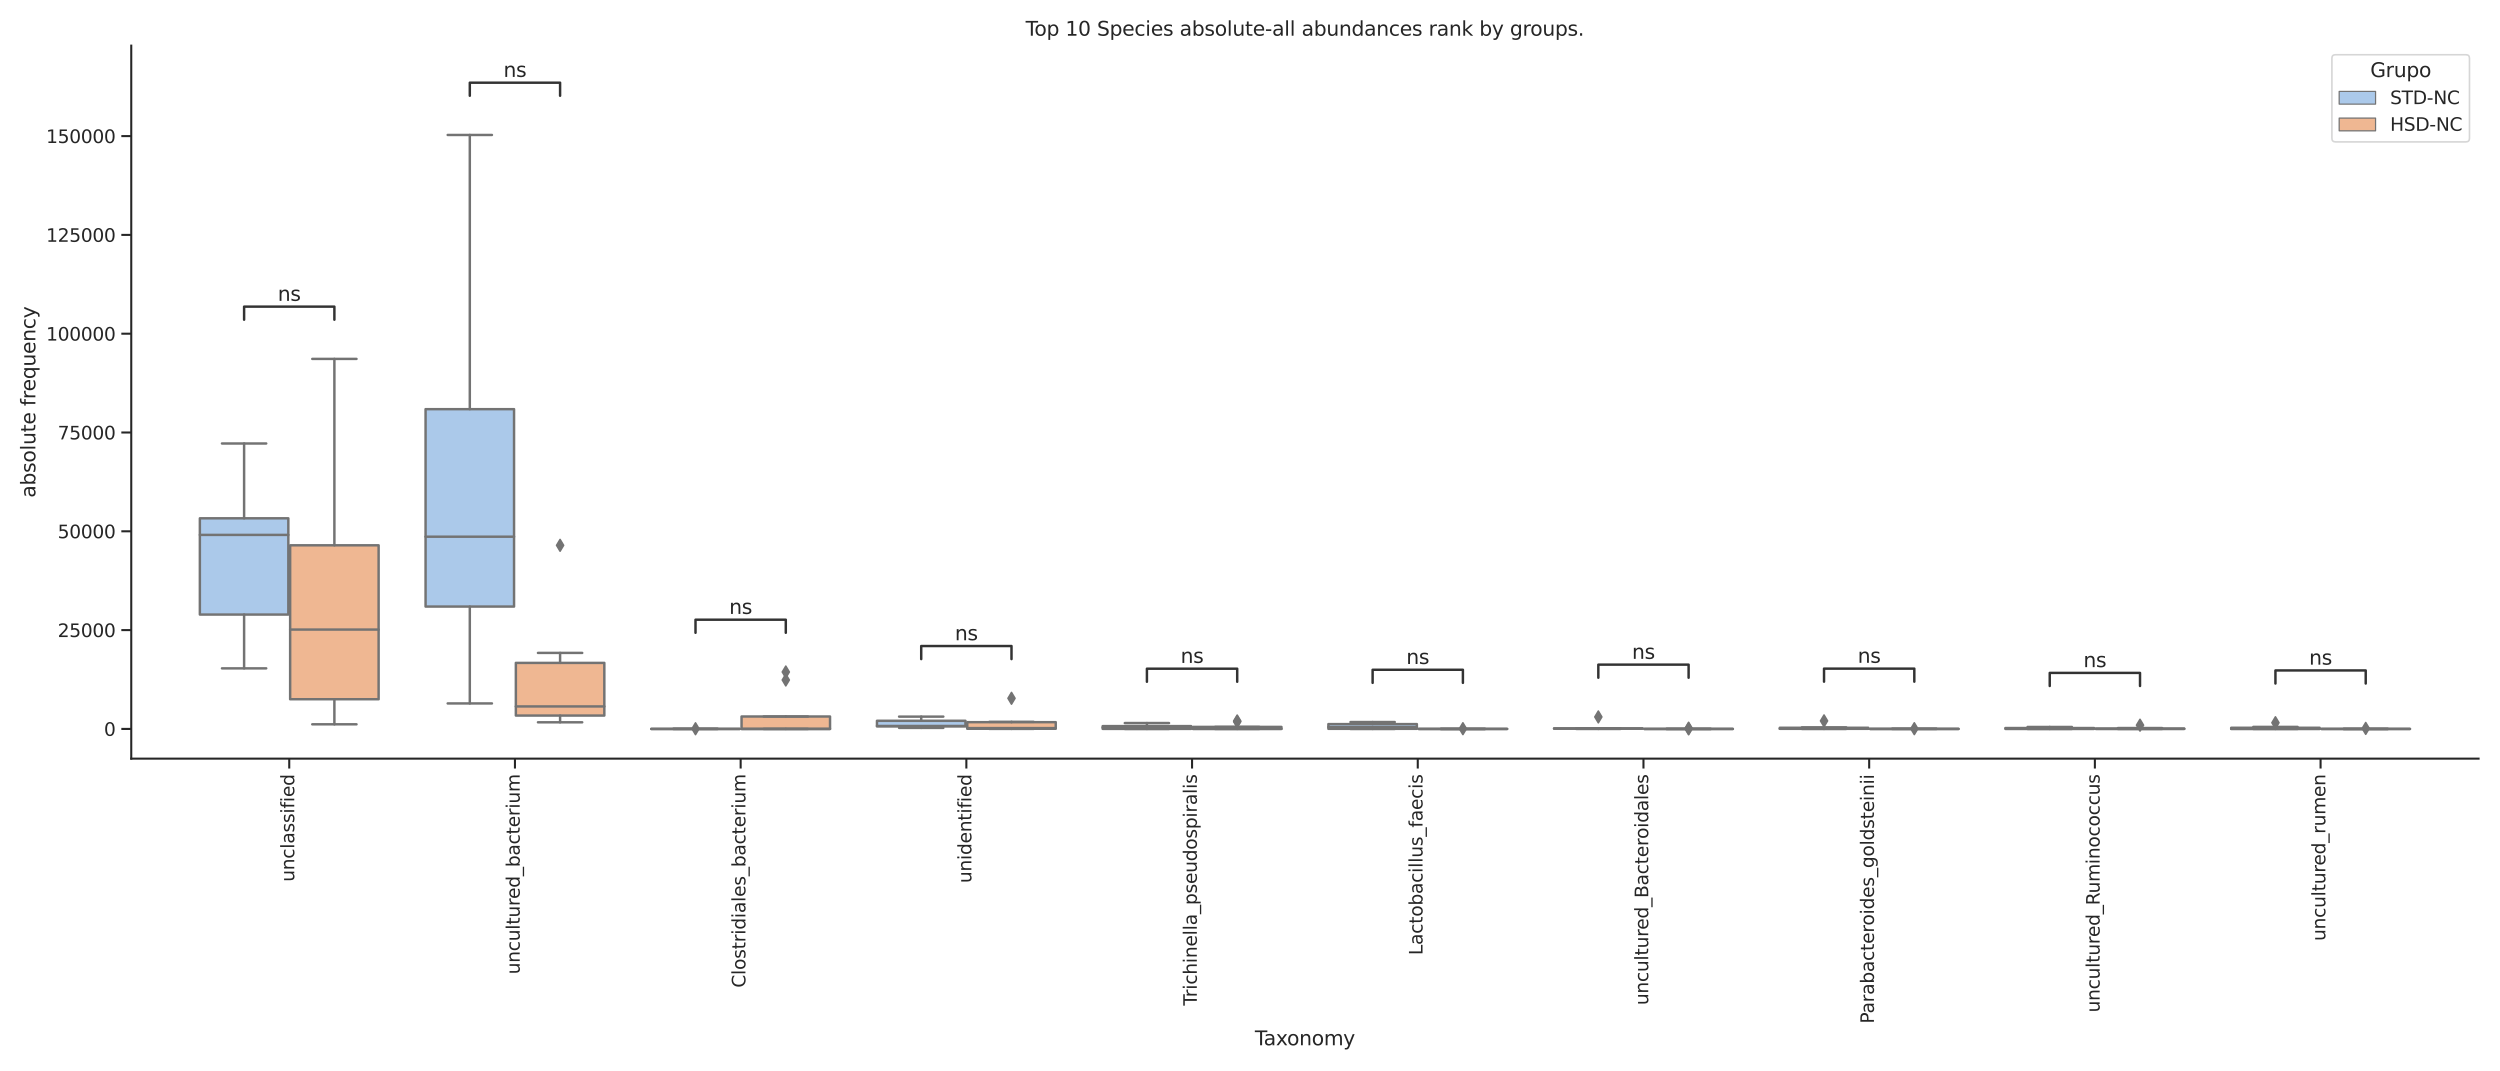 <?xml version="1.0" encoding="utf-8" standalone="no"?>
<!DOCTYPE svg PUBLIC "-//W3C//DTD SVG 1.1//EN"
  "http://www.w3.org/Graphics/SVG/1.1/DTD/svg11.dtd">
<svg xmlns:xlink="http://www.w3.org/1999/xlink" width="1512pt" height="648pt" viewBox="0 0 1512 648" xmlns="http://www.w3.org/2000/svg" version="1.1">
 <defs>
  <style type="text/css">*{stroke-linejoin: round; stroke-linecap: butt}</style>
 </defs>
 <g id="figure_1">
  <g id="patch_1">
   <path d="M 0 648 
L 1512 648 
L 1512 0 
L 0 0 
z
" style="fill: #ffffff"/>
  </g>
  <g id="axes_1">
   <g id="patch_2">
    <path d="M 79.38 458.82 
L 1499.04 458.82 
L 1499.04 27.6 
L 79.38 27.6 
z
" style="fill: #ffffff"/>
   </g>
   <g id="matplotlib.axis_1">
    <g id="xtick_1">
     <g id="line2d_1">
      <defs>
       <path id="m46f9783656" d="M 0 0 
L 0 6 
" style="stroke: #262626; stroke-width: 1.25"/>
      </defs>
      <g>
       <use xlink:href="#m46f9783656" x="174.934" y="458.82" style="fill: #262626; stroke: #262626; stroke-width: 1.25"/>
      </g>
     </g>
     <g id="text_1">
      <!-- unclassified -->
      <g style="fill: #262626" transform="translate(177.969 533.304)rotate(-90)scale(0.11 -0.11)">
       <defs>
        <path id="DejaVuSans-75" d="M 544 1381 
L 544 3500 
L 1119 3500 
L 1119 1403 
Q 1119 906 1312 657 
Q 1506 409 1894 409 
Q 2359 409 2629 706 
Q 2900 1003 2900 1516 
L 2900 3500 
L 3475 3500 
L 3475 0 
L 2900 0 
L 2900 538 
Q 2691 219 2414 64 
Q 2138 -91 1772 -91 
Q 1169 -91 856 284 
Q 544 659 544 1381 
z
M 1991 3584 
L 1991 3584 
z
" transform="scale(0.016)"/>
        <path id="DejaVuSans-6e" d="M 3513 2113 
L 3513 0 
L 2938 0 
L 2938 2094 
Q 2938 2591 2744 2837 
Q 2550 3084 2163 3084 
Q 1697 3084 1428 2787 
Q 1159 2491 1159 1978 
L 1159 0 
L 581 0 
L 581 3500 
L 1159 3500 
L 1159 2956 
Q 1366 3272 1645 3428 
Q 1925 3584 2291 3584 
Q 2894 3584 3203 3211 
Q 3513 2838 3513 2113 
z
" transform="scale(0.016)"/>
        <path id="DejaVuSans-63" d="M 3122 3366 
L 3122 2828 
Q 2878 2963 2633 3030 
Q 2388 3097 2138 3097 
Q 1578 3097 1268 2742 
Q 959 2388 959 1747 
Q 959 1106 1268 751 
Q 1578 397 2138 397 
Q 2388 397 2633 464 
Q 2878 531 3122 666 
L 3122 134 
Q 2881 22 2623 -34 
Q 2366 -91 2075 -91 
Q 1284 -91 818 406 
Q 353 903 353 1747 
Q 353 2603 823 3093 
Q 1294 3584 2113 3584 
Q 2378 3584 2631 3529 
Q 2884 3475 3122 3366 
z
" transform="scale(0.016)"/>
        <path id="DejaVuSans-6c" d="M 603 4863 
L 1178 4863 
L 1178 0 
L 603 0 
L 603 4863 
z
" transform="scale(0.016)"/>
        <path id="DejaVuSans-61" d="M 2194 1759 
Q 1497 1759 1228 1600 
Q 959 1441 959 1056 
Q 959 750 1161 570 
Q 1363 391 1709 391 
Q 2188 391 2477 730 
Q 2766 1069 2766 1631 
L 2766 1759 
L 2194 1759 
z
M 3341 1997 
L 3341 0 
L 2766 0 
L 2766 531 
Q 2569 213 2275 61 
Q 1981 -91 1556 -91 
Q 1019 -91 701 211 
Q 384 513 384 1019 
Q 384 1609 779 1909 
Q 1175 2209 1959 2209 
L 2766 2209 
L 2766 2266 
Q 2766 2663 2505 2880 
Q 2244 3097 1772 3097 
Q 1472 3097 1187 3025 
Q 903 2953 641 2809 
L 641 3341 
Q 956 3463 1253 3523 
Q 1550 3584 1831 3584 
Q 2591 3584 2966 3190 
Q 3341 2797 3341 1997 
z
" transform="scale(0.016)"/>
        <path id="DejaVuSans-73" d="M 2834 3397 
L 2834 2853 
Q 2591 2978 2328 3040 
Q 2066 3103 1784 3103 
Q 1356 3103 1142 2972 
Q 928 2841 928 2578 
Q 928 2378 1081 2264 
Q 1234 2150 1697 2047 
L 1894 2003 
Q 2506 1872 2764 1633 
Q 3022 1394 3022 966 
Q 3022 478 2636 193 
Q 2250 -91 1575 -91 
Q 1294 -91 989 -36 
Q 684 19 347 128 
L 347 722 
Q 666 556 975 473 
Q 1284 391 1588 391 
Q 1994 391 2212 530 
Q 2431 669 2431 922 
Q 2431 1156 2273 1281 
Q 2116 1406 1581 1522 
L 1381 1569 
Q 847 1681 609 1914 
Q 372 2147 372 2553 
Q 372 3047 722 3315 
Q 1072 3584 1716 3584 
Q 2034 3584 2315 3537 
Q 2597 3491 2834 3397 
z
" transform="scale(0.016)"/>
        <path id="DejaVuSans-69" d="M 603 3500 
L 1178 3500 
L 1178 0 
L 603 0 
L 603 3500 
z
M 603 4863 
L 1178 4863 
L 1178 4134 
L 603 4134 
L 603 4863 
z
" transform="scale(0.016)"/>
        <path id="DejaVuSans-66" d="M 2375 4863 
L 2375 4384 
L 1825 4384 
Q 1516 4384 1395 4259 
Q 1275 4134 1275 3809 
L 1275 3500 
L 2222 3500 
L 2222 3053 
L 1275 3053 
L 1275 0 
L 697 0 
L 697 3053 
L 147 3053 
L 147 3500 
L 697 3500 
L 697 3744 
Q 697 4328 969 4595 
Q 1241 4863 1831 4863 
L 2375 4863 
z
" transform="scale(0.016)"/>
        <path id="DejaVuSans-65" d="M 3597 1894 
L 3597 1613 
L 953 1613 
Q 991 1019 1311 708 
Q 1631 397 2203 397 
Q 2534 397 2845 478 
Q 3156 559 3463 722 
L 3463 178 
Q 3153 47 2828 -22 
Q 2503 -91 2169 -91 
Q 1331 -91 842 396 
Q 353 884 353 1716 
Q 353 2575 817 3079 
Q 1281 3584 2069 3584 
Q 2775 3584 3186 3129 
Q 3597 2675 3597 1894 
z
M 3022 2063 
Q 3016 2534 2758 2815 
Q 2500 3097 2075 3097 
Q 1594 3097 1305 2825 
Q 1016 2553 972 2059 
L 3022 2063 
z
" transform="scale(0.016)"/>
        <path id="DejaVuSans-64" d="M 2906 2969 
L 2906 4863 
L 3481 4863 
L 3481 0 
L 2906 0 
L 2906 525 
Q 2725 213 2448 61 
Q 2172 -91 1784 -91 
Q 1150 -91 751 415 
Q 353 922 353 1747 
Q 353 2572 751 3078 
Q 1150 3584 1784 3584 
Q 2172 3584 2448 3432 
Q 2725 3281 2906 2969 
z
M 947 1747 
Q 947 1113 1208 752 
Q 1469 391 1925 391 
Q 2381 391 2643 752 
Q 2906 1113 2906 1747 
Q 2906 2381 2643 2742 
Q 2381 3103 1925 3103 
Q 1469 3103 1208 2742 
Q 947 2381 947 1747 
z
" transform="scale(0.016)"/>
       </defs>
       <use xlink:href="#DejaVuSans-75"/>
       <use xlink:href="#DejaVuSans-6e" x="63.379"/>
       <use xlink:href="#DejaVuSans-63" x="126.758"/>
       <use xlink:href="#DejaVuSans-6c" x="181.738"/>
       <use xlink:href="#DejaVuSans-61" x="209.521"/>
       <use xlink:href="#DejaVuSans-73" x="270.801"/>
       <use xlink:href="#DejaVuSans-73" x="322.9"/>
       <use xlink:href="#DejaVuSans-69" x="375"/>
       <use xlink:href="#DejaVuSans-66" x="402.783"/>
       <use xlink:href="#DejaVuSans-69" x="437.988"/>
       <use xlink:href="#DejaVuSans-65" x="465.771"/>
       <use xlink:href="#DejaVuSans-64" x="527.295"/>
      </g>
     </g>
    </g>
    <g id="xtick_2">
     <g id="line2d_2">
      <g>
       <use xlink:href="#m46f9783656" x="311.44" y="458.82" style="fill: #262626; stroke: #262626; stroke-width: 1.25"/>
      </g>
     </g>
     <g id="text_2">
      <!-- uncultured_bacterium -->
      <g style="fill: #262626" transform="translate(314.322 589.265)rotate(-90)scale(0.11 -0.11)">
       <defs>
        <path id="DejaVuSans-74" d="M 1172 4494 
L 1172 3500 
L 2356 3500 
L 2356 3053 
L 1172 3053 
L 1172 1153 
Q 1172 725 1289 603 
Q 1406 481 1766 481 
L 2356 481 
L 2356 0 
L 1766 0 
Q 1100 0 847 248 
Q 594 497 594 1153 
L 594 3053 
L 172 3053 
L 172 3500 
L 594 3500 
L 594 4494 
L 1172 4494 
z
" transform="scale(0.016)"/>
        <path id="DejaVuSans-72" d="M 2631 2963 
Q 2534 3019 2420 3045 
Q 2306 3072 2169 3072 
Q 1681 3072 1420 2755 
Q 1159 2438 1159 1844 
L 1159 0 
L 581 0 
L 581 3500 
L 1159 3500 
L 1159 2956 
Q 1341 3275 1631 3429 
Q 1922 3584 2338 3584 
Q 2397 3584 2469 3576 
Q 2541 3569 2628 3553 
L 2631 2963 
z
" transform="scale(0.016)"/>
        <path id="DejaVuSans-5f" d="M 3263 -1063 
L 3263 -1509 
L -63 -1509 
L -63 -1063 
L 3263 -1063 
z
" transform="scale(0.016)"/>
        <path id="DejaVuSans-62" d="M 3116 1747 
Q 3116 2381 2855 2742 
Q 2594 3103 2138 3103 
Q 1681 3103 1420 2742 
Q 1159 2381 1159 1747 
Q 1159 1113 1420 752 
Q 1681 391 2138 391 
Q 2594 391 2855 752 
Q 3116 1113 3116 1747 
z
M 1159 2969 
Q 1341 3281 1617 3432 
Q 1894 3584 2278 3584 
Q 2916 3584 3314 3078 
Q 3713 2572 3713 1747 
Q 3713 922 3314 415 
Q 2916 -91 2278 -91 
Q 1894 -91 1617 61 
Q 1341 213 1159 525 
L 1159 0 
L 581 0 
L 581 4863 
L 1159 4863 
L 1159 2969 
z
" transform="scale(0.016)"/>
        <path id="DejaVuSans-6d" d="M 3328 2828 
Q 3544 3216 3844 3400 
Q 4144 3584 4550 3584 
Q 5097 3584 5394 3201 
Q 5691 2819 5691 2113 
L 5691 0 
L 5113 0 
L 5113 2094 
Q 5113 2597 4934 2840 
Q 4756 3084 4391 3084 
Q 3944 3084 3684 2787 
Q 3425 2491 3425 1978 
L 3425 0 
L 2847 0 
L 2847 2094 
Q 2847 2600 2669 2842 
Q 2491 3084 2119 3084 
Q 1678 3084 1418 2786 
Q 1159 2488 1159 1978 
L 1159 0 
L 581 0 
L 581 3500 
L 1159 3500 
L 1159 2956 
Q 1356 3278 1631 3431 
Q 1906 3584 2284 3584 
Q 2666 3584 2933 3390 
Q 3200 3197 3328 2828 
z
" transform="scale(0.016)"/>
       </defs>
       <use xlink:href="#DejaVuSans-75"/>
       <use xlink:href="#DejaVuSans-6e" x="63.379"/>
       <use xlink:href="#DejaVuSans-63" x="126.758"/>
       <use xlink:href="#DejaVuSans-75" x="181.738"/>
       <use xlink:href="#DejaVuSans-6c" x="245.117"/>
       <use xlink:href="#DejaVuSans-74" x="272.9"/>
       <use xlink:href="#DejaVuSans-75" x="312.109"/>
       <use xlink:href="#DejaVuSans-72" x="375.488"/>
       <use xlink:href="#DejaVuSans-65" x="414.352"/>
       <use xlink:href="#DejaVuSans-64" x="475.875"/>
       <use xlink:href="#DejaVuSans-5f" x="539.352"/>
       <use xlink:href="#DejaVuSans-62" x="589.352"/>
       <use xlink:href="#DejaVuSans-61" x="652.828"/>
       <use xlink:href="#DejaVuSans-63" x="714.107"/>
       <use xlink:href="#DejaVuSans-74" x="769.088"/>
       <use xlink:href="#DejaVuSans-65" x="808.297"/>
       <use xlink:href="#DejaVuSans-72" x="869.82"/>
       <use xlink:href="#DejaVuSans-69" x="910.934"/>
       <use xlink:href="#DejaVuSans-75" x="938.717"/>
       <use xlink:href="#DejaVuSans-6d" x="1002.096"/>
      </g>
     </g>
    </g>
    <g id="xtick_3">
     <g id="line2d_3">
      <g>
       <use xlink:href="#m46f9783656" x="447.946" y="458.82" style="fill: #262626; stroke: #262626; stroke-width: 1.25"/>
      </g>
     </g>
     <g id="text_3">
      <!-- Clostridiales_bacterium -->
      <g style="fill: #262626" transform="translate(450.828 597.36)rotate(-90)scale(0.11 -0.11)">
       <defs>
        <path id="DejaVuSans-43" d="M 4122 4306 
L 4122 3641 
Q 3803 3938 3442 4084 
Q 3081 4231 2675 4231 
Q 1875 4231 1450 3742 
Q 1025 3253 1025 2328 
Q 1025 1406 1450 917 
Q 1875 428 2675 428 
Q 3081 428 3442 575 
Q 3803 722 4122 1019 
L 4122 359 
Q 3791 134 3420 21 
Q 3050 -91 2638 -91 
Q 1578 -91 968 557 
Q 359 1206 359 2328 
Q 359 3453 968 4101 
Q 1578 4750 2638 4750 
Q 3056 4750 3426 4639 
Q 3797 4528 4122 4306 
z
" transform="scale(0.016)"/>
        <path id="DejaVuSans-6f" d="M 1959 3097 
Q 1497 3097 1228 2736 
Q 959 2375 959 1747 
Q 959 1119 1226 758 
Q 1494 397 1959 397 
Q 2419 397 2687 759 
Q 2956 1122 2956 1747 
Q 2956 2369 2687 2733 
Q 2419 3097 1959 3097 
z
M 1959 3584 
Q 2709 3584 3137 3096 
Q 3566 2609 3566 1747 
Q 3566 888 3137 398 
Q 2709 -91 1959 -91 
Q 1206 -91 779 398 
Q 353 888 353 1747 
Q 353 2609 779 3096 
Q 1206 3584 1959 3584 
z
" transform="scale(0.016)"/>
       </defs>
       <use xlink:href="#DejaVuSans-43"/>
       <use xlink:href="#DejaVuSans-6c" x="69.824"/>
       <use xlink:href="#DejaVuSans-6f" x="97.607"/>
       <use xlink:href="#DejaVuSans-73" x="158.789"/>
       <use xlink:href="#DejaVuSans-74" x="210.889"/>
       <use xlink:href="#DejaVuSans-72" x="250.098"/>
       <use xlink:href="#DejaVuSans-69" x="291.211"/>
       <use xlink:href="#DejaVuSans-64" x="318.994"/>
       <use xlink:href="#DejaVuSans-69" x="382.471"/>
       <use xlink:href="#DejaVuSans-61" x="410.254"/>
       <use xlink:href="#DejaVuSans-6c" x="471.533"/>
       <use xlink:href="#DejaVuSans-65" x="499.316"/>
       <use xlink:href="#DejaVuSans-73" x="560.84"/>
       <use xlink:href="#DejaVuSans-5f" x="612.939"/>
       <use xlink:href="#DejaVuSans-62" x="662.939"/>
       <use xlink:href="#DejaVuSans-61" x="726.416"/>
       <use xlink:href="#DejaVuSans-63" x="787.695"/>
       <use xlink:href="#DejaVuSans-74" x="842.676"/>
       <use xlink:href="#DejaVuSans-65" x="881.885"/>
       <use xlink:href="#DejaVuSans-72" x="943.408"/>
       <use xlink:href="#DejaVuSans-69" x="984.521"/>
       <use xlink:href="#DejaVuSans-75" x="1012.305"/>
       <use xlink:href="#DejaVuSans-6d" x="1075.684"/>
      </g>
     </g>
    </g>
    <g id="xtick_4">
     <g id="line2d_4">
      <g>
       <use xlink:href="#m46f9783656" x="584.451" y="458.82" style="fill: #262626; stroke: #262626; stroke-width: 1.25"/>
      </g>
     </g>
     <g id="text_4">
      <!-- unidentified -->
      <g style="fill: #262626" transform="translate(587.487 534.09)rotate(-90)scale(0.11 -0.11)">
       <use xlink:href="#DejaVuSans-75"/>
       <use xlink:href="#DejaVuSans-6e" x="63.379"/>
       <use xlink:href="#DejaVuSans-69" x="126.758"/>
       <use xlink:href="#DejaVuSans-64" x="154.541"/>
       <use xlink:href="#DejaVuSans-65" x="218.018"/>
       <use xlink:href="#DejaVuSans-6e" x="279.541"/>
       <use xlink:href="#DejaVuSans-74" x="342.92"/>
       <use xlink:href="#DejaVuSans-69" x="382.129"/>
       <use xlink:href="#DejaVuSans-66" x="409.912"/>
       <use xlink:href="#DejaVuSans-69" x="445.117"/>
       <use xlink:href="#DejaVuSans-65" x="472.9"/>
       <use xlink:href="#DejaVuSans-64" x="534.424"/>
      </g>
     </g>
    </g>
    <g id="xtick_5">
     <g id="line2d_5">
      <g>
       <use xlink:href="#m46f9783656" x="720.957" y="458.82" style="fill: #262626; stroke: #262626; stroke-width: 1.25"/>
      </g>
     </g>
     <g id="text_5">
      <!-- Trichinella_pseudospiralis -->
      <g style="fill: #262626" transform="translate(723.839 608.204)rotate(-90)scale(0.11 -0.11)">
       <defs>
        <path id="DejaVuSans-54" d="M -19 4666 
L 3928 4666 
L 3928 4134 
L 2272 4134 
L 2272 0 
L 1638 0 
L 1638 4134 
L -19 4134 
L -19 4666 
z
" transform="scale(0.016)"/>
        <path id="DejaVuSans-68" d="M 3513 2113 
L 3513 0 
L 2938 0 
L 2938 2094 
Q 2938 2591 2744 2837 
Q 2550 3084 2163 3084 
Q 1697 3084 1428 2787 
Q 1159 2491 1159 1978 
L 1159 0 
L 581 0 
L 581 4863 
L 1159 4863 
L 1159 2956 
Q 1366 3272 1645 3428 
Q 1925 3584 2291 3584 
Q 2894 3584 3203 3211 
Q 3513 2838 3513 2113 
z
" transform="scale(0.016)"/>
        <path id="DejaVuSans-70" d="M 1159 525 
L 1159 -1331 
L 581 -1331 
L 581 3500 
L 1159 3500 
L 1159 2969 
Q 1341 3281 1617 3432 
Q 1894 3584 2278 3584 
Q 2916 3584 3314 3078 
Q 3713 2572 3713 1747 
Q 3713 922 3314 415 
Q 2916 -91 2278 -91 
Q 1894 -91 1617 61 
Q 1341 213 1159 525 
z
M 3116 1747 
Q 3116 2381 2855 2742 
Q 2594 3103 2138 3103 
Q 1681 3103 1420 2742 
Q 1159 2381 1159 1747 
Q 1159 1113 1420 752 
Q 1681 391 2138 391 
Q 2594 391 2855 752 
Q 3116 1113 3116 1747 
z
" transform="scale(0.016)"/>
       </defs>
       <use xlink:href="#DejaVuSans-54"/>
       <use xlink:href="#DejaVuSans-72" x="46.334"/>
       <use xlink:href="#DejaVuSans-69" x="87.447"/>
       <use xlink:href="#DejaVuSans-63" x="115.23"/>
       <use xlink:href="#DejaVuSans-68" x="170.211"/>
       <use xlink:href="#DejaVuSans-69" x="233.59"/>
       <use xlink:href="#DejaVuSans-6e" x="261.373"/>
       <use xlink:href="#DejaVuSans-65" x="324.752"/>
       <use xlink:href="#DejaVuSans-6c" x="386.275"/>
       <use xlink:href="#DejaVuSans-6c" x="414.059"/>
       <use xlink:href="#DejaVuSans-61" x="441.842"/>
       <use xlink:href="#DejaVuSans-5f" x="503.121"/>
       <use xlink:href="#DejaVuSans-70" x="553.121"/>
       <use xlink:href="#DejaVuSans-73" x="616.598"/>
       <use xlink:href="#DejaVuSans-65" x="668.697"/>
       <use xlink:href="#DejaVuSans-75" x="730.221"/>
       <use xlink:href="#DejaVuSans-64" x="793.6"/>
       <use xlink:href="#DejaVuSans-6f" x="857.076"/>
       <use xlink:href="#DejaVuSans-73" x="918.258"/>
       <use xlink:href="#DejaVuSans-70" x="970.357"/>
       <use xlink:href="#DejaVuSans-69" x="1033.834"/>
       <use xlink:href="#DejaVuSans-72" x="1061.617"/>
       <use xlink:href="#DejaVuSans-61" x="1102.73"/>
       <use xlink:href="#DejaVuSans-6c" x="1164.01"/>
       <use xlink:href="#DejaVuSans-69" x="1191.793"/>
       <use xlink:href="#DejaVuSans-73" x="1219.576"/>
      </g>
     </g>
    </g>
    <g id="xtick_6">
     <g id="line2d_6">
      <g>
       <use xlink:href="#m46f9783656" x="857.463" y="458.82" style="fill: #262626; stroke: #262626; stroke-width: 1.25"/>
      </g>
     </g>
     <g id="text_6">
      <!-- Lactobacillus_faecis -->
      <g style="fill: #262626" transform="translate(860.345 577.639)rotate(-90)scale(0.11 -0.11)">
       <defs>
        <path id="DejaVuSans-4c" d="M 628 4666 
L 1259 4666 
L 1259 531 
L 3531 531 
L 3531 0 
L 628 0 
L 628 4666 
z
" transform="scale(0.016)"/>
       </defs>
       <use xlink:href="#DejaVuSans-4c"/>
       <use xlink:href="#DejaVuSans-61" x="55.713"/>
       <use xlink:href="#DejaVuSans-63" x="116.992"/>
       <use xlink:href="#DejaVuSans-74" x="171.973"/>
       <use xlink:href="#DejaVuSans-6f" x="211.182"/>
       <use xlink:href="#DejaVuSans-62" x="272.363"/>
       <use xlink:href="#DejaVuSans-61" x="335.84"/>
       <use xlink:href="#DejaVuSans-63" x="397.119"/>
       <use xlink:href="#DejaVuSans-69" x="452.1"/>
       <use xlink:href="#DejaVuSans-6c" x="479.883"/>
       <use xlink:href="#DejaVuSans-6c" x="507.666"/>
       <use xlink:href="#DejaVuSans-75" x="535.449"/>
       <use xlink:href="#DejaVuSans-73" x="598.828"/>
       <use xlink:href="#DejaVuSans-5f" x="650.928"/>
       <use xlink:href="#DejaVuSans-66" x="700.928"/>
       <use xlink:href="#DejaVuSans-61" x="736.133"/>
       <use xlink:href="#DejaVuSans-65" x="797.412"/>
       <use xlink:href="#DejaVuSans-63" x="858.936"/>
       <use xlink:href="#DejaVuSans-69" x="913.916"/>
       <use xlink:href="#DejaVuSans-73" x="941.699"/>
      </g>
     </g>
    </g>
    <g id="xtick_7">
     <g id="line2d_7">
      <g>
       <use xlink:href="#m46f9783656" x="993.969" y="458.82" style="fill: #262626; stroke: #262626; stroke-width: 1.25"/>
      </g>
     </g>
     <g id="text_7">
      <!-- uncultured_Bacteroidales -->
      <g style="fill: #262626" transform="translate(996.851 607.905)rotate(-90)scale(0.11 -0.11)">
       <defs>
        <path id="DejaVuSans-42" d="M 1259 2228 
L 1259 519 
L 2272 519 
Q 2781 519 3026 730 
Q 3272 941 3272 1375 
Q 3272 1813 3026 2020 
Q 2781 2228 2272 2228 
L 1259 2228 
z
M 1259 4147 
L 1259 2741 
L 2194 2741 
Q 2656 2741 2882 2914 
Q 3109 3088 3109 3444 
Q 3109 3797 2882 3972 
Q 2656 4147 2194 4147 
L 1259 4147 
z
M 628 4666 
L 2241 4666 
Q 2963 4666 3353 4366 
Q 3744 4066 3744 3513 
Q 3744 3084 3544 2831 
Q 3344 2578 2956 2516 
Q 3422 2416 3680 2098 
Q 3938 1781 3938 1306 
Q 3938 681 3513 340 
Q 3088 0 2303 0 
L 628 0 
L 628 4666 
z
" transform="scale(0.016)"/>
       </defs>
       <use xlink:href="#DejaVuSans-75"/>
       <use xlink:href="#DejaVuSans-6e" x="63.379"/>
       <use xlink:href="#DejaVuSans-63" x="126.758"/>
       <use xlink:href="#DejaVuSans-75" x="181.738"/>
       <use xlink:href="#DejaVuSans-6c" x="245.117"/>
       <use xlink:href="#DejaVuSans-74" x="272.9"/>
       <use xlink:href="#DejaVuSans-75" x="312.109"/>
       <use xlink:href="#DejaVuSans-72" x="375.488"/>
       <use xlink:href="#DejaVuSans-65" x="414.352"/>
       <use xlink:href="#DejaVuSans-64" x="475.875"/>
       <use xlink:href="#DejaVuSans-5f" x="539.352"/>
       <use xlink:href="#DejaVuSans-42" x="589.352"/>
       <use xlink:href="#DejaVuSans-61" x="657.955"/>
       <use xlink:href="#DejaVuSans-63" x="719.234"/>
       <use xlink:href="#DejaVuSans-74" x="774.215"/>
       <use xlink:href="#DejaVuSans-65" x="813.424"/>
       <use xlink:href="#DejaVuSans-72" x="874.947"/>
       <use xlink:href="#DejaVuSans-6f" x="913.811"/>
       <use xlink:href="#DejaVuSans-69" x="974.992"/>
       <use xlink:href="#DejaVuSans-64" x="1002.775"/>
       <use xlink:href="#DejaVuSans-61" x="1066.252"/>
       <use xlink:href="#DejaVuSans-6c" x="1127.531"/>
       <use xlink:href="#DejaVuSans-65" x="1155.314"/>
       <use xlink:href="#DejaVuSans-73" x="1216.838"/>
      </g>
     </g>
    </g>
    <g id="xtick_8">
     <g id="line2d_8">
      <g>
       <use xlink:href="#m46f9783656" x="1130.474" y="458.82" style="fill: #262626; stroke: #262626; stroke-width: 1.25"/>
      </g>
     </g>
     <g id="text_8">
      <!-- Parabacteroides_goldsteinii -->
      <g style="fill: #262626" transform="translate(1133.357 619.061)rotate(-90)scale(0.11 -0.11)">
       <defs>
        <path id="DejaVuSans-50" d="M 1259 4147 
L 1259 2394 
L 2053 2394 
Q 2494 2394 2734 2622 
Q 2975 2850 2975 3272 
Q 2975 3691 2734 3919 
Q 2494 4147 2053 4147 
L 1259 4147 
z
M 628 4666 
L 2053 4666 
Q 2838 4666 3239 4311 
Q 3641 3956 3641 3272 
Q 3641 2581 3239 2228 
Q 2838 1875 2053 1875 
L 1259 1875 
L 1259 0 
L 628 0 
L 628 4666 
z
" transform="scale(0.016)"/>
        <path id="DejaVuSans-67" d="M 2906 1791 
Q 2906 2416 2648 2759 
Q 2391 3103 1925 3103 
Q 1463 3103 1205 2759 
Q 947 2416 947 1791 
Q 947 1169 1205 825 
Q 1463 481 1925 481 
Q 2391 481 2648 825 
Q 2906 1169 2906 1791 
z
M 3481 434 
Q 3481 -459 3084 -895 
Q 2688 -1331 1869 -1331 
Q 1566 -1331 1297 -1286 
Q 1028 -1241 775 -1147 
L 775 -588 
Q 1028 -725 1275 -790 
Q 1522 -856 1778 -856 
Q 2344 -856 2625 -561 
Q 2906 -266 2906 331 
L 2906 616 
Q 2728 306 2450 153 
Q 2172 0 1784 0 
Q 1141 0 747 490 
Q 353 981 353 1791 
Q 353 2603 747 3093 
Q 1141 3584 1784 3584 
Q 2172 3584 2450 3431 
Q 2728 3278 2906 2969 
L 2906 3500 
L 3481 3500 
L 3481 434 
z
" transform="scale(0.016)"/>
       </defs>
       <use xlink:href="#DejaVuSans-50"/>
       <use xlink:href="#DejaVuSans-61" x="55.803"/>
       <use xlink:href="#DejaVuSans-72" x="117.082"/>
       <use xlink:href="#DejaVuSans-61" x="158.195"/>
       <use xlink:href="#DejaVuSans-62" x="219.475"/>
       <use xlink:href="#DejaVuSans-61" x="282.951"/>
       <use xlink:href="#DejaVuSans-63" x="344.23"/>
       <use xlink:href="#DejaVuSans-74" x="399.211"/>
       <use xlink:href="#DejaVuSans-65" x="438.42"/>
       <use xlink:href="#DejaVuSans-72" x="499.943"/>
       <use xlink:href="#DejaVuSans-6f" x="538.807"/>
       <use xlink:href="#DejaVuSans-69" x="599.988"/>
       <use xlink:href="#DejaVuSans-64" x="627.771"/>
       <use xlink:href="#DejaVuSans-65" x="691.248"/>
       <use xlink:href="#DejaVuSans-73" x="752.771"/>
       <use xlink:href="#DejaVuSans-5f" x="804.871"/>
       <use xlink:href="#DejaVuSans-67" x="854.871"/>
       <use xlink:href="#DejaVuSans-6f" x="918.348"/>
       <use xlink:href="#DejaVuSans-6c" x="979.529"/>
       <use xlink:href="#DejaVuSans-64" x="1007.312"/>
       <use xlink:href="#DejaVuSans-73" x="1070.789"/>
       <use xlink:href="#DejaVuSans-74" x="1122.889"/>
       <use xlink:href="#DejaVuSans-65" x="1162.098"/>
       <use xlink:href="#DejaVuSans-69" x="1223.621"/>
       <use xlink:href="#DejaVuSans-6e" x="1251.404"/>
       <use xlink:href="#DejaVuSans-69" x="1314.783"/>
       <use xlink:href="#DejaVuSans-69" x="1342.566"/>
      </g>
     </g>
    </g>
    <g id="xtick_9">
     <g id="line2d_9">
      <g>
       <use xlink:href="#m46f9783656" x="1266.98" y="458.82" style="fill: #262626; stroke: #262626; stroke-width: 1.25"/>
      </g>
     </g>
     <g id="text_9">
      <!-- uncultured_Ruminococcus -->
      <g style="fill: #262626" transform="translate(1269.863 612.317)rotate(-90)scale(0.11 -0.11)">
       <defs>
        <path id="DejaVuSans-52" d="M 2841 2188 
Q 3044 2119 3236 1894 
Q 3428 1669 3622 1275 
L 4263 0 
L 3584 0 
L 2988 1197 
Q 2756 1666 2539 1819 
Q 2322 1972 1947 1972 
L 1259 1972 
L 1259 0 
L 628 0 
L 628 4666 
L 2053 4666 
Q 2853 4666 3247 4331 
Q 3641 3997 3641 3322 
Q 3641 2881 3436 2590 
Q 3231 2300 2841 2188 
z
M 1259 4147 
L 1259 2491 
L 2053 2491 
Q 2509 2491 2742 2702 
Q 2975 2913 2975 3322 
Q 2975 3731 2742 3939 
Q 2509 4147 2053 4147 
L 1259 4147 
z
" transform="scale(0.016)"/>
       </defs>
       <use xlink:href="#DejaVuSans-75"/>
       <use xlink:href="#DejaVuSans-6e" x="63.379"/>
       <use xlink:href="#DejaVuSans-63" x="126.758"/>
       <use xlink:href="#DejaVuSans-75" x="181.738"/>
       <use xlink:href="#DejaVuSans-6c" x="245.117"/>
       <use xlink:href="#DejaVuSans-74" x="272.9"/>
       <use xlink:href="#DejaVuSans-75" x="312.109"/>
       <use xlink:href="#DejaVuSans-72" x="375.488"/>
       <use xlink:href="#DejaVuSans-65" x="414.352"/>
       <use xlink:href="#DejaVuSans-64" x="475.875"/>
       <use xlink:href="#DejaVuSans-5f" x="539.352"/>
       <use xlink:href="#DejaVuSans-52" x="589.352"/>
       <use xlink:href="#DejaVuSans-75" x="654.334"/>
       <use xlink:href="#DejaVuSans-6d" x="717.713"/>
       <use xlink:href="#DejaVuSans-69" x="815.125"/>
       <use xlink:href="#DejaVuSans-6e" x="842.908"/>
       <use xlink:href="#DejaVuSans-6f" x="906.287"/>
       <use xlink:href="#DejaVuSans-63" x="967.469"/>
       <use xlink:href="#DejaVuSans-6f" x="1022.449"/>
       <use xlink:href="#DejaVuSans-63" x="1083.631"/>
       <use xlink:href="#DejaVuSans-63" x="1138.611"/>
       <use xlink:href="#DejaVuSans-75" x="1193.592"/>
       <use xlink:href="#DejaVuSans-73" x="1256.971"/>
      </g>
     </g>
    </g>
    <g id="xtick_10">
     <g id="line2d_10">
      <g>
       <use xlink:href="#m46f9783656" x="1403.486" y="458.82" style="fill: #262626; stroke: #262626; stroke-width: 1.25"/>
      </g>
     </g>
     <g id="text_10">
      <!-- uncultured_rumen -->
      <g style="fill: #262626" transform="translate(1406.368 569.095)rotate(-90)scale(0.11 -0.11)">
       <use xlink:href="#DejaVuSans-75"/>
       <use xlink:href="#DejaVuSans-6e" x="63.379"/>
       <use xlink:href="#DejaVuSans-63" x="126.758"/>
       <use xlink:href="#DejaVuSans-75" x="181.738"/>
       <use xlink:href="#DejaVuSans-6c" x="245.117"/>
       <use xlink:href="#DejaVuSans-74" x="272.9"/>
       <use xlink:href="#DejaVuSans-75" x="312.109"/>
       <use xlink:href="#DejaVuSans-72" x="375.488"/>
       <use xlink:href="#DejaVuSans-65" x="414.352"/>
       <use xlink:href="#DejaVuSans-64" x="475.875"/>
       <use xlink:href="#DejaVuSans-5f" x="539.352"/>
       <use xlink:href="#DejaVuSans-72" x="589.352"/>
       <use xlink:href="#DejaVuSans-75" x="630.465"/>
       <use xlink:href="#DejaVuSans-6d" x="693.844"/>
       <use xlink:href="#DejaVuSans-65" x="791.256"/>
       <use xlink:href="#DejaVuSans-6e" x="852.779"/>
      </g>
     </g>
    </g>
    <g id="text_11">
     <!-- Taxonomy -->
     <g style="fill: #262626" transform="translate(758.954 632.179)scale(0.12 -0.12)">
      <defs>
       <path id="DejaVuSans-78" d="M 3513 3500 
L 2247 1797 
L 3578 0 
L 2900 0 
L 1881 1375 
L 863 0 
L 184 0 
L 1544 1831 
L 300 3500 
L 978 3500 
L 1906 2253 
L 2834 3500 
L 3513 3500 
z
" transform="scale(0.016)"/>
       <path id="DejaVuSans-79" d="M 2059 -325 
Q 1816 -950 1584 -1140 
Q 1353 -1331 966 -1331 
L 506 -1331 
L 506 -850 
L 844 -850 
Q 1081 -850 1212 -737 
Q 1344 -625 1503 -206 
L 1606 56 
L 191 3500 
L 800 3500 
L 1894 763 
L 2988 3500 
L 3597 3500 
L 2059 -325 
z
" transform="scale(0.016)"/>
      </defs>
      <use xlink:href="#DejaVuSans-54"/>
      <use xlink:href="#DejaVuSans-61" x="44.584"/>
      <use xlink:href="#DejaVuSans-78" x="105.863"/>
      <use xlink:href="#DejaVuSans-6f" x="161.918"/>
      <use xlink:href="#DejaVuSans-6e" x="223.1"/>
      <use xlink:href="#DejaVuSans-6f" x="286.479"/>
      <use xlink:href="#DejaVuSans-6d" x="347.66"/>
      <use xlink:href="#DejaVuSans-79" x="445.072"/>
     </g>
    </g>
   </g>
   <g id="matplotlib.axis_2">
    <g id="ytick_1">
     <g id="line2d_11">
      <defs>
       <path id="m157e061eb0" d="M 0 0 
L -6 0 
" style="stroke: #262626; stroke-width: 1.25"/>
      </defs>
      <g>
       <use xlink:href="#m157e061eb0" x="79.38" y="440.858" style="fill: #262626; stroke: #262626; stroke-width: 1.25"/>
      </g>
     </g>
     <g id="text_12">
      <!-- 0 -->
      <g style="fill: #262626" transform="translate(62.881 445.037)scale(0.11 -0.11)">
       <defs>
        <path id="DejaVuSans-30" d="M 2034 4250 
Q 1547 4250 1301 3770 
Q 1056 3291 1056 2328 
Q 1056 1369 1301 889 
Q 1547 409 2034 409 
Q 2525 409 2770 889 
Q 3016 1369 3016 2328 
Q 3016 3291 2770 3770 
Q 2525 4250 2034 4250 
z
M 2034 4750 
Q 2819 4750 3233 4129 
Q 3647 3509 3647 2328 
Q 3647 1150 3233 529 
Q 2819 -91 2034 -91 
Q 1250 -91 836 529 
Q 422 1150 422 2328 
Q 422 3509 836 4129 
Q 1250 4750 2034 4750 
z
" transform="scale(0.016)"/>
       </defs>
       <use xlink:href="#DejaVuSans-30"/>
      </g>
     </g>
    </g>
    <g id="ytick_2">
     <g id="line2d_12">
      <g>
       <use xlink:href="#m157e061eb0" x="79.38" y="381.101" style="fill: #262626; stroke: #262626; stroke-width: 1.25"/>
      </g>
     </g>
     <g id="text_13">
      <!-- 25000 -->
      <g style="fill: #262626" transform="translate(34.886 385.28)scale(0.11 -0.11)">
       <defs>
        <path id="DejaVuSans-32" d="M 1228 531 
L 3431 531 
L 3431 0 
L 469 0 
L 469 531 
Q 828 903 1448 1529 
Q 2069 2156 2228 2338 
Q 2531 2678 2651 2914 
Q 2772 3150 2772 3378 
Q 2772 3750 2511 3984 
Q 2250 4219 1831 4219 
Q 1534 4219 1204 4116 
Q 875 4013 500 3803 
L 500 4441 
Q 881 4594 1212 4672 
Q 1544 4750 1819 4750 
Q 2544 4750 2975 4387 
Q 3406 4025 3406 3419 
Q 3406 3131 3298 2873 
Q 3191 2616 2906 2266 
Q 2828 2175 2409 1742 
Q 1991 1309 1228 531 
z
" transform="scale(0.016)"/>
        <path id="DejaVuSans-35" d="M 691 4666 
L 3169 4666 
L 3169 4134 
L 1269 4134 
L 1269 2991 
Q 1406 3038 1543 3061 
Q 1681 3084 1819 3084 
Q 2600 3084 3056 2656 
Q 3513 2228 3513 1497 
Q 3513 744 3044 326 
Q 2575 -91 1722 -91 
Q 1428 -91 1123 -41 
Q 819 9 494 109 
L 494 744 
Q 775 591 1075 516 
Q 1375 441 1709 441 
Q 2250 441 2565 725 
Q 2881 1009 2881 1497 
Q 2881 1984 2565 2268 
Q 2250 2553 1709 2553 
Q 1456 2553 1204 2497 
Q 953 2441 691 2322 
L 691 4666 
z
" transform="scale(0.016)"/>
       </defs>
       <use xlink:href="#DejaVuSans-32"/>
       <use xlink:href="#DejaVuSans-35" x="63.623"/>
       <use xlink:href="#DejaVuSans-30" x="127.246"/>
       <use xlink:href="#DejaVuSans-30" x="190.869"/>
       <use xlink:href="#DejaVuSans-30" x="254.492"/>
      </g>
     </g>
    </g>
    <g id="ytick_3">
     <g id="line2d_13">
      <g>
       <use xlink:href="#m157e061eb0" x="79.38" y="321.344" style="fill: #262626; stroke: #262626; stroke-width: 1.25"/>
      </g>
     </g>
     <g id="text_14">
      <!-- 50000 -->
      <g style="fill: #262626" transform="translate(34.886 325.524)scale(0.11 -0.11)">
       <use xlink:href="#DejaVuSans-35"/>
       <use xlink:href="#DejaVuSans-30" x="63.623"/>
       <use xlink:href="#DejaVuSans-30" x="127.246"/>
       <use xlink:href="#DejaVuSans-30" x="190.869"/>
       <use xlink:href="#DejaVuSans-30" x="254.492"/>
      </g>
     </g>
    </g>
    <g id="ytick_4">
     <g id="line2d_14">
      <g>
       <use xlink:href="#m157e061eb0" x="79.38" y="261.588" style="fill: #262626; stroke: #262626; stroke-width: 1.25"/>
      </g>
     </g>
     <g id="text_15">
      <!-- 75000 -->
      <g style="fill: #262626" transform="translate(34.886 265.767)scale(0.11 -0.11)">
       <defs>
        <path id="DejaVuSans-37" d="M 525 4666 
L 3525 4666 
L 3525 4397 
L 1831 0 
L 1172 0 
L 2766 4134 
L 525 4134 
L 525 4666 
z
" transform="scale(0.016)"/>
       </defs>
       <use xlink:href="#DejaVuSans-37"/>
       <use xlink:href="#DejaVuSans-35" x="63.623"/>
       <use xlink:href="#DejaVuSans-30" x="127.246"/>
       <use xlink:href="#DejaVuSans-30" x="190.869"/>
       <use xlink:href="#DejaVuSans-30" x="254.492"/>
      </g>
     </g>
    </g>
    <g id="ytick_5">
     <g id="line2d_15">
      <g>
       <use xlink:href="#m157e061eb0" x="79.38" y="201.831" style="fill: #262626; stroke: #262626; stroke-width: 1.25"/>
      </g>
     </g>
     <g id="text_16">
      <!-- 100000 -->
      <g style="fill: #262626" transform="translate(27.887 206.01)scale(0.11 -0.11)">
       <defs>
        <path id="DejaVuSans-31" d="M 794 531 
L 1825 531 
L 1825 4091 
L 703 3866 
L 703 4441 
L 1819 4666 
L 2450 4666 
L 2450 531 
L 3481 531 
L 3481 0 
L 794 0 
L 794 531 
z
" transform="scale(0.016)"/>
       </defs>
       <use xlink:href="#DejaVuSans-31"/>
       <use xlink:href="#DejaVuSans-30" x="63.623"/>
       <use xlink:href="#DejaVuSans-30" x="127.246"/>
       <use xlink:href="#DejaVuSans-30" x="190.869"/>
       <use xlink:href="#DejaVuSans-30" x="254.492"/>
       <use xlink:href="#DejaVuSans-30" x="318.115"/>
      </g>
     </g>
    </g>
    <g id="ytick_6">
     <g id="line2d_16">
      <g>
       <use xlink:href="#m157e061eb0" x="79.38" y="142.074" style="fill: #262626; stroke: #262626; stroke-width: 1.25"/>
      </g>
     </g>
     <g id="text_17">
      <!-- 125000 -->
      <g style="fill: #262626" transform="translate(27.887 146.253)scale(0.11 -0.11)">
       <use xlink:href="#DejaVuSans-31"/>
       <use xlink:href="#DejaVuSans-32" x="63.623"/>
       <use xlink:href="#DejaVuSans-35" x="127.246"/>
       <use xlink:href="#DejaVuSans-30" x="190.869"/>
       <use xlink:href="#DejaVuSans-30" x="254.492"/>
       <use xlink:href="#DejaVuSans-30" x="318.115"/>
      </g>
     </g>
    </g>
    <g id="ytick_7">
     <g id="line2d_17">
      <g>
       <use xlink:href="#m157e061eb0" x="79.38" y="82.317" style="fill: #262626; stroke: #262626; stroke-width: 1.25"/>
      </g>
     </g>
     <g id="text_18">
      <!-- 150000 -->
      <g style="fill: #262626" transform="translate(27.887 86.496)scale(0.11 -0.11)">
       <use xlink:href="#DejaVuSans-31"/>
       <use xlink:href="#DejaVuSans-35" x="63.623"/>
       <use xlink:href="#DejaVuSans-30" x="127.246"/>
       <use xlink:href="#DejaVuSans-30" x="190.869"/>
       <use xlink:href="#DejaVuSans-30" x="254.492"/>
       <use xlink:href="#DejaVuSans-30" x="318.115"/>
      </g>
     </g>
    </g>
    <g id="text_19">
     <!-- absolute frequency -->
     <g style="fill: #262626" transform="translate(21.392 301.005)rotate(-90)scale(0.12 -0.12)">
      <defs>
       <path id="DejaVuSans-20" transform="scale(0.016)"/>
       <path id="DejaVuSans-71" d="M 947 1747 
Q 947 1113 1208 752 
Q 1469 391 1925 391 
Q 2381 391 2643 752 
Q 2906 1113 2906 1747 
Q 2906 2381 2643 2742 
Q 2381 3103 1925 3103 
Q 1469 3103 1208 2742 
Q 947 2381 947 1747 
z
M 2906 525 
Q 2725 213 2448 61 
Q 2172 -91 1784 -91 
Q 1150 -91 751 415 
Q 353 922 353 1747 
Q 353 2572 751 3078 
Q 1150 3584 1784 3584 
Q 2172 3584 2448 3432 
Q 2725 3281 2906 2969 
L 2906 3500 
L 3481 3500 
L 3481 -1331 
L 2906 -1331 
L 2906 525 
z
" transform="scale(0.016)"/>
      </defs>
      <use xlink:href="#DejaVuSans-61"/>
      <use xlink:href="#DejaVuSans-62" x="61.279"/>
      <use xlink:href="#DejaVuSans-73" x="124.756"/>
      <use xlink:href="#DejaVuSans-6f" x="176.855"/>
      <use xlink:href="#DejaVuSans-6c" x="238.037"/>
      <use xlink:href="#DejaVuSans-75" x="265.82"/>
      <use xlink:href="#DejaVuSans-74" x="329.199"/>
      <use xlink:href="#DejaVuSans-65" x="368.408"/>
      <use xlink:href="#DejaVuSans-20" x="429.932"/>
      <use xlink:href="#DejaVuSans-66" x="461.719"/>
      <use xlink:href="#DejaVuSans-72" x="496.924"/>
      <use xlink:href="#DejaVuSans-65" x="535.787"/>
      <use xlink:href="#DejaVuSans-71" x="597.311"/>
      <use xlink:href="#DejaVuSans-75" x="660.787"/>
      <use xlink:href="#DejaVuSans-65" x="724.166"/>
      <use xlink:href="#DejaVuSans-6e" x="785.689"/>
      <use xlink:href="#DejaVuSans-63" x="849.068"/>
      <use xlink:href="#DejaVuSans-79" x="904.049"/>
     </g>
    </g>
   </g>
   <g id="patch_3">
    <path d="M 120.878 371.676 
L 174.388 371.676 
L 174.388 313.477 
L 120.878 313.477 
L 120.878 371.676 
z
" clip-path="url(#p5f9d07a3d1)" style="fill: #abc9ea; stroke: #737373; stroke-width: 1.5; stroke-linejoin: miter"/>
   </g>
   <g id="patch_4">
    <path d="M 175.48 422.907 
L 228.99 422.907 
L 228.99 329.811 
L 175.48 329.811 
L 175.48 422.907 
z
" clip-path="url(#p5f9d07a3d1)" style="fill: #efb792; stroke: #737373; stroke-width: 1.5; stroke-linejoin: miter"/>
   </g>
   <g id="patch_5">
    <path d="M 257.384 366.858 
L 310.894 366.858 
L 310.894 247.453 
L 257.384 247.453 
L 257.384 366.858 
z
" clip-path="url(#p5f9d07a3d1)" style="fill: #abc9ea; stroke: #737373; stroke-width: 1.5; stroke-linejoin: miter"/>
   </g>
   <g id="patch_6">
    <path d="M 311.986 432.764 
L 365.496 432.764 
L 365.496 400.911 
L 311.986 400.911 
L 311.986 432.764 
z
" clip-path="url(#p5f9d07a3d1)" style="fill: #efb792; stroke: #737373; stroke-width: 1.5; stroke-linejoin: miter"/>
   </g>
   <g id="patch_7">
    <path d="M 393.889 440.858 
L 447.4 440.858 
L 447.4 440.823 
L 393.889 440.823 
L 393.889 440.858 
z
" clip-path="url(#p5f9d07a3d1)" style="fill: #abc9ea; stroke: #737373; stroke-width: 1.5; stroke-linejoin: miter"/>
   </g>
   <g id="patch_8">
    <path d="M 448.492 440.858 
L 502.002 440.858 
L 502.002 433.346 
L 448.492 433.346 
L 448.492 440.858 
z
" clip-path="url(#p5f9d07a3d1)" style="fill: #efb792; stroke: #737373; stroke-width: 1.5; stroke-linejoin: miter"/>
   </g>
   <g id="patch_9">
    <path d="M 530.395 439.319 
L 583.905 439.319 
L 583.905 435.939 
L 530.395 435.939 
L 530.395 439.319 
z
" clip-path="url(#p5f9d07a3d1)" style="fill: #abc9ea; stroke: #737373; stroke-width: 1.5; stroke-linejoin: miter"/>
   </g>
   <g id="patch_10">
    <path d="M 584.997 440.742 
L 638.508 440.742 
L 638.508 436.766 
L 584.997 436.766 
L 584.997 440.742 
z
" clip-path="url(#p5f9d07a3d1)" style="fill: #efb792; stroke: #737373; stroke-width: 1.5; stroke-linejoin: miter"/>
   </g>
   <g id="patch_11">
    <path d="M 666.901 440.819 
L 720.411 440.819 
L 720.411 439.161 
L 666.901 439.161 
L 666.901 440.819 
z
" clip-path="url(#p5f9d07a3d1)" style="fill: #abc9ea; stroke: #737373; stroke-width: 1.5; stroke-linejoin: miter"/>
   </g>
   <g id="patch_12">
    <path d="M 721.503 440.858 
L 775.013 440.858 
L 775.013 439.649 
L 721.503 439.649 
L 721.503 440.858 
z
" clip-path="url(#p5f9d07a3d1)" style="fill: #efb792; stroke: #737373; stroke-width: 1.5; stroke-linejoin: miter"/>
   </g>
   <g id="patch_13">
    <path d="M 803.407 440.784 
L 856.917 440.784 
L 856.917 437.928 
L 803.407 437.928 
L 803.407 440.784 
z
" clip-path="url(#p5f9d07a3d1)" style="fill: #abc9ea; stroke: #737373; stroke-width: 1.5; stroke-linejoin: miter"/>
   </g>
   <g id="patch_14">
    <path d="M 858.009 440.858 
L 911.519 440.858 
L 911.519 440.858 
L 858.009 440.858 
L 858.009 440.858 
z
" clip-path="url(#p5f9d07a3d1)" style="fill: #efb792; stroke: #737373; stroke-width: 1.5; stroke-linejoin: miter"/>
   </g>
   <g id="patch_15">
    <path d="M 939.912 440.711 
L 993.423 440.711 
L 993.423 440.509 
L 939.912 440.509 
L 939.912 440.711 
z
" clip-path="url(#p5f9d07a3d1)" style="fill: #abc9ea; stroke: #737373; stroke-width: 1.5; stroke-linejoin: miter"/>
   </g>
   <g id="patch_16">
    <path d="M 994.515 440.858 
L 1048.025 440.858 
L 1048.025 440.847 
L 994.515 440.847 
L 994.515 440.858 
z
" clip-path="url(#p5f9d07a3d1)" style="fill: #efb792; stroke: #737373; stroke-width: 1.5; stroke-linejoin: miter"/>
   </g>
   <g id="patch_17">
    <path d="M 1076.418 440.78 
L 1129.928 440.78 
L 1129.928 440.165 
L 1076.418 440.165 
L 1076.418 440.78 
z
" clip-path="url(#p5f9d07a3d1)" style="fill: #abc9ea; stroke: #737373; stroke-width: 1.5; stroke-linejoin: miter"/>
   </g>
   <g id="patch_18">
    <path d="M 1131.02 440.858 
L 1184.531 440.858 
L 1184.531 440.809 
L 1131.02 440.809 
L 1131.02 440.858 
z
" clip-path="url(#p5f9d07a3d1)" style="fill: #efb792; stroke: #737373; stroke-width: 1.5; stroke-linejoin: miter"/>
   </g>
   <g id="patch_19">
    <path d="M 1212.924 440.858 
L 1266.434 440.858 
L 1266.434 440.307 
L 1212.924 440.307 
L 1212.924 440.858 
z
" clip-path="url(#p5f9d07a3d1)" style="fill: #abc9ea; stroke: #737373; stroke-width: 1.5; stroke-linejoin: miter"/>
   </g>
   <g id="patch_20">
    <path d="M 1267.526 440.858 
L 1321.036 440.858 
L 1321.036 440.641 
L 1267.526 440.641 
L 1267.526 440.858 
z
" clip-path="url(#p5f9d07a3d1)" style="fill: #efb792; stroke: #737373; stroke-width: 1.5; stroke-linejoin: miter"/>
   </g>
   <g id="patch_21">
    <path d="M 1349.43 440.858 
L 1402.94 440.858 
L 1402.94 440.174 
L 1349.43 440.174 
L 1349.43 440.858 
z
" clip-path="url(#p5f9d07a3d1)" style="fill: #abc9ea; stroke: #737373; stroke-width: 1.5; stroke-linejoin: miter"/>
   </g>
   <g id="patch_22">
    <path d="M 1404.032 440.858 
L 1457.542 440.858 
L 1457.542 440.858 
L 1404.032 440.858 
L 1404.032 440.858 
z
" clip-path="url(#p5f9d07a3d1)" style="fill: #efb792; stroke: #737373; stroke-width: 1.5; stroke-linejoin: miter"/>
   </g>
   <g id="patch_23">
    <path d="M 174.934 440.858 
L 174.934 440.858 
L 174.934 440.858 
L 174.934 440.858 
z
" clip-path="url(#p5f9d07a3d1)" style="fill: #abc9ea; stroke: #737373; stroke-width: 0.75; stroke-linejoin: miter"/>
   </g>
   <g id="patch_24">
    <path d="M 174.934 440.858 
L 174.934 440.858 
L 174.934 440.858 
L 174.934 440.858 
z
" clip-path="url(#p5f9d07a3d1)" style="fill: #efb792; stroke: #737373; stroke-width: 0.75; stroke-linejoin: miter"/>
   </g>
   <g id="line2d_18">
    <path d="M 147.633 371.676 
L 147.633 404.215 
" clip-path="url(#p5f9d07a3d1)" style="fill: none; stroke: #737373; stroke-width: 1.5; stroke-linecap: round"/>
   </g>
   <g id="line2d_19">
    <path d="M 147.633 313.477 
L 147.633 268.214 
" clip-path="url(#p5f9d07a3d1)" style="fill: none; stroke: #737373; stroke-width: 1.5; stroke-linecap: round"/>
   </g>
   <g id="line2d_20">
    <path d="M 134.255 404.215 
L 161.01 404.215 
" clip-path="url(#p5f9d07a3d1)" style="fill: none; stroke: #737373; stroke-width: 1.5; stroke-linecap: round"/>
   </g>
   <g id="line2d_21">
    <path d="M 134.255 268.214 
L 161.01 268.214 
" clip-path="url(#p5f9d07a3d1)" style="fill: none; stroke: #737373; stroke-width: 1.5; stroke-linecap: round"/>
   </g>
   <g id="line2d_22"/>
   <g id="line2d_23">
    <path d="M 202.235 422.907 
L 202.235 438.069 
" clip-path="url(#p5f9d07a3d1)" style="fill: none; stroke: #737373; stroke-width: 1.5; stroke-linecap: round"/>
   </g>
   <g id="line2d_24">
    <path d="M 202.235 329.811 
L 202.235 217.071 
" clip-path="url(#p5f9d07a3d1)" style="fill: none; stroke: #737373; stroke-width: 1.5; stroke-linecap: round"/>
   </g>
   <g id="line2d_25">
    <path d="M 188.858 438.069 
L 215.613 438.069 
" clip-path="url(#p5f9d07a3d1)" style="fill: none; stroke: #737373; stroke-width: 1.5; stroke-linecap: round"/>
   </g>
   <g id="line2d_26">
    <path d="M 188.858 217.071 
L 215.613 217.071 
" clip-path="url(#p5f9d07a3d1)" style="fill: none; stroke: #737373; stroke-width: 1.5; stroke-linecap: round"/>
   </g>
   <g id="line2d_27"/>
   <g id="line2d_28">
    <path d="M 284.139 366.858 
L 284.139 425.434 
" clip-path="url(#p5f9d07a3d1)" style="fill: none; stroke: #737373; stroke-width: 1.5; stroke-linecap: round"/>
   </g>
   <g id="line2d_29">
    <path d="M 284.139 247.453 
L 284.139 81.619 
" clip-path="url(#p5f9d07a3d1)" style="fill: none; stroke: #737373; stroke-width: 1.5; stroke-linecap: round"/>
   </g>
   <g id="line2d_30">
    <path d="M 270.761 425.434 
L 297.516 425.434 
" clip-path="url(#p5f9d07a3d1)" style="fill: none; stroke: #737373; stroke-width: 1.5; stroke-linecap: round"/>
   </g>
   <g id="line2d_31">
    <path d="M 270.761 81.619 
L 297.516 81.619 
" clip-path="url(#p5f9d07a3d1)" style="fill: none; stroke: #737373; stroke-width: 1.5; stroke-linecap: round"/>
   </g>
   <g id="line2d_32"/>
   <g id="line2d_33">
    <path d="M 338.741 432.764 
L 338.741 436.847 
" clip-path="url(#p5f9d07a3d1)" style="fill: none; stroke: #737373; stroke-width: 1.5; stroke-linecap: round"/>
   </g>
   <g id="line2d_34">
    <path d="M 338.741 400.911 
L 338.741 394.886 
" clip-path="url(#p5f9d07a3d1)" style="fill: none; stroke: #737373; stroke-width: 1.5; stroke-linecap: round"/>
   </g>
   <g id="line2d_35">
    <path d="M 325.363 436.847 
L 352.119 436.847 
" clip-path="url(#p5f9d07a3d1)" style="fill: none; stroke: #737373; stroke-width: 1.5; stroke-linecap: round"/>
   </g>
   <g id="line2d_36">
    <path d="M 325.363 394.886 
L 352.119 394.886 
" clip-path="url(#p5f9d07a3d1)" style="fill: none; stroke: #737373; stroke-width: 1.5; stroke-linecap: round"/>
   </g>
   <g id="line2d_37">
    <defs>
     <path id="m421eb0320b" d="M -0 3.536 
L 2.121 0 
L -0 -3.536 
L -2.121 -0 
z
" style="stroke: #737373; stroke-linejoin: miter"/>
    </defs>
    <g clip-path="url(#p5f9d07a3d1)">
     <use xlink:href="#m421eb0320b" x="338.741" y="329.813" style="fill: #737373; stroke: #737373; stroke-linejoin: miter"/>
    </g>
   </g>
   <g id="line2d_38">
    <path d="M 420.644 440.858 
L 420.644 440.858 
" clip-path="url(#p5f9d07a3d1)" style="fill: none; stroke: #737373; stroke-width: 1.5; stroke-linecap: round"/>
   </g>
   <g id="line2d_39">
    <path d="M 420.644 440.823 
L 420.644 440.789 
" clip-path="url(#p5f9d07a3d1)" style="fill: none; stroke: #737373; stroke-width: 1.5; stroke-linecap: round"/>
   </g>
   <g id="line2d_40">
    <path d="M 407.267 440.858 
L 434.022 440.858 
" clip-path="url(#p5f9d07a3d1)" style="fill: none; stroke: #737373; stroke-width: 1.5; stroke-linecap: round"/>
   </g>
   <g id="line2d_41">
    <path d="M 407.267 440.789 
L 434.022 440.789 
" clip-path="url(#p5f9d07a3d1)" style="fill: none; stroke: #737373; stroke-width: 1.5; stroke-linecap: round"/>
   </g>
   <g id="line2d_42">
    <g clip-path="url(#p5f9d07a3d1)">
     <use xlink:href="#m421eb0320b" x="420.644" y="440.743" style="fill: #737373; stroke: #737373; stroke-linejoin: miter"/>
    </g>
   </g>
   <g id="line2d_43">
    <path d="M 475.247 440.858 
L 475.247 440.858 
" clip-path="url(#p5f9d07a3d1)" style="fill: none; stroke: #737373; stroke-width: 1.5; stroke-linecap: round"/>
   </g>
   <g id="line2d_44">
    <path d="M 475.247 433.346 
L 475.247 433.346 
" clip-path="url(#p5f9d07a3d1)" style="fill: none; stroke: #737373; stroke-width: 1.5; stroke-linecap: round"/>
   </g>
   <g id="line2d_45">
    <path d="M 461.869 440.858 
L 488.624 440.858 
" clip-path="url(#p5f9d07a3d1)" style="fill: none; stroke: #737373; stroke-width: 1.5; stroke-linecap: round"/>
   </g>
   <g id="line2d_46">
    <path d="M 461.869 433.346 
L 488.624 433.346 
" clip-path="url(#p5f9d07a3d1)" style="fill: none; stroke: #737373; stroke-width: 1.5; stroke-linecap: round"/>
   </g>
   <g id="line2d_47">
    <g clip-path="url(#p5f9d07a3d1)">
     <use xlink:href="#m421eb0320b" x="475.247" y="406.417" style="fill: #737373; stroke: #737373; stroke-linejoin: miter"/>
     <use xlink:href="#m421eb0320b" x="475.247" y="411.255" style="fill: #737373; stroke: #737373; stroke-linejoin: miter"/>
    </g>
   </g>
   <g id="line2d_48">
    <path d="M 557.15 439.319 
L 557.15 440.225 
" clip-path="url(#p5f9d07a3d1)" style="fill: none; stroke: #737373; stroke-width: 1.5; stroke-linecap: round"/>
   </g>
   <g id="line2d_49">
    <path d="M 557.15 435.939 
L 557.15 433.403 
" clip-path="url(#p5f9d07a3d1)" style="fill: none; stroke: #737373; stroke-width: 1.5; stroke-linecap: round"/>
   </g>
   <g id="line2d_50">
    <path d="M 543.773 440.225 
L 570.528 440.225 
" clip-path="url(#p5f9d07a3d1)" style="fill: none; stroke: #737373; stroke-width: 1.5; stroke-linecap: round"/>
   </g>
   <g id="line2d_51">
    <path d="M 543.773 433.403 
L 570.528 433.403 
" clip-path="url(#p5f9d07a3d1)" style="fill: none; stroke: #737373; stroke-width: 1.5; stroke-linecap: round"/>
   </g>
   <g id="line2d_52"/>
   <g id="line2d_53">
    <path d="M 611.753 440.742 
L 611.753 440.846 
" clip-path="url(#p5f9d07a3d1)" style="fill: none; stroke: #737373; stroke-width: 1.5; stroke-linecap: round"/>
   </g>
   <g id="line2d_54">
    <path d="M 611.753 436.766 
L 611.753 436.579 
" clip-path="url(#p5f9d07a3d1)" style="fill: none; stroke: #737373; stroke-width: 1.5; stroke-linecap: round"/>
   </g>
   <g id="line2d_55">
    <path d="M 598.375 440.846 
L 625.13 440.846 
" clip-path="url(#p5f9d07a3d1)" style="fill: none; stroke: #737373; stroke-width: 1.5; stroke-linecap: round"/>
   </g>
   <g id="line2d_56">
    <path d="M 598.375 436.579 
L 625.13 436.579 
" clip-path="url(#p5f9d07a3d1)" style="fill: none; stroke: #737373; stroke-width: 1.5; stroke-linecap: round"/>
   </g>
   <g id="line2d_57">
    <g clip-path="url(#p5f9d07a3d1)">
     <use xlink:href="#m421eb0320b" x="611.753" y="422.329" style="fill: #737373; stroke: #737373; stroke-linejoin: miter"/>
    </g>
   </g>
   <g id="line2d_58">
    <path d="M 693.656 440.819 
L 693.656 440.858 
" clip-path="url(#p5f9d07a3d1)" style="fill: none; stroke: #737373; stroke-width: 1.5; stroke-linecap: round"/>
   </g>
   <g id="line2d_59">
    <path d="M 693.656 439.161 
L 693.656 437.313 
" clip-path="url(#p5f9d07a3d1)" style="fill: none; stroke: #737373; stroke-width: 1.5; stroke-linecap: round"/>
   </g>
   <g id="line2d_60">
    <path d="M 680.278 440.858 
L 707.034 440.858 
" clip-path="url(#p5f9d07a3d1)" style="fill: none; stroke: #737373; stroke-width: 1.5; stroke-linecap: round"/>
   </g>
   <g id="line2d_61">
    <path d="M 680.278 437.313 
L 707.034 437.313 
" clip-path="url(#p5f9d07a3d1)" style="fill: none; stroke: #737373; stroke-width: 1.5; stroke-linecap: round"/>
   </g>
   <g id="line2d_62"/>
   <g id="line2d_63">
    <path d="M 748.258 440.858 
L 748.258 440.858 
" clip-path="url(#p5f9d07a3d1)" style="fill: none; stroke: #737373; stroke-width: 1.5; stroke-linecap: round"/>
   </g>
   <g id="line2d_64">
    <path d="M 748.258 439.649 
L 748.258 439.649 
" clip-path="url(#p5f9d07a3d1)" style="fill: none; stroke: #737373; stroke-width: 1.5; stroke-linecap: round"/>
   </g>
   <g id="line2d_65">
    <path d="M 734.881 440.858 
L 761.636 440.858 
" clip-path="url(#p5f9d07a3d1)" style="fill: none; stroke: #737373; stroke-width: 1.5; stroke-linecap: round"/>
   </g>
   <g id="line2d_66">
    <path d="M 734.881 439.649 
L 761.636 439.649 
" clip-path="url(#p5f9d07a3d1)" style="fill: none; stroke: #737373; stroke-width: 1.5; stroke-linecap: round"/>
   </g>
   <g id="line2d_67">
    <g clip-path="url(#p5f9d07a3d1)">
     <use xlink:href="#m421eb0320b" x="748.258" y="436.479" style="fill: #737373; stroke: #737373; stroke-linejoin: miter"/>
     <use xlink:href="#m421eb0320b" x="748.258" y="436.039" style="fill: #737373; stroke: #737373; stroke-linejoin: miter"/>
    </g>
   </g>
   <g id="line2d_68">
    <path d="M 830.162 440.784 
L 830.162 440.858 
" clip-path="url(#p5f9d07a3d1)" style="fill: none; stroke: #737373; stroke-width: 1.5; stroke-linecap: round"/>
   </g>
   <g id="line2d_69">
    <path d="M 830.162 437.928 
L 830.162 436.701 
" clip-path="url(#p5f9d07a3d1)" style="fill: none; stroke: #737373; stroke-width: 1.5; stroke-linecap: round"/>
   </g>
   <g id="line2d_70">
    <path d="M 816.784 440.858 
L 843.539 440.858 
" clip-path="url(#p5f9d07a3d1)" style="fill: none; stroke: #737373; stroke-width: 1.5; stroke-linecap: round"/>
   </g>
   <g id="line2d_71">
    <path d="M 816.784 436.701 
L 843.539 436.701 
" clip-path="url(#p5f9d07a3d1)" style="fill: none; stroke: #737373; stroke-width: 1.5; stroke-linecap: round"/>
   </g>
   <g id="line2d_72"/>
   <g id="line2d_73">
    <path d="M 884.764 440.858 
L 884.764 440.858 
" clip-path="url(#p5f9d07a3d1)" style="fill: none; stroke: #737373; stroke-width: 1.5; stroke-linecap: round"/>
   </g>
   <g id="line2d_74">
    <path d="M 884.764 440.858 
L 884.764 440.858 
" clip-path="url(#p5f9d07a3d1)" style="fill: none; stroke: #737373; stroke-width: 1.5; stroke-linecap: round"/>
   </g>
   <g id="line2d_75">
    <path d="M 871.386 440.858 
L 898.142 440.858 
" clip-path="url(#p5f9d07a3d1)" style="fill: none; stroke: #737373; stroke-width: 1.5; stroke-linecap: round"/>
   </g>
   <g id="line2d_76">
    <path d="M 871.386 440.858 
L 898.142 440.858 
" clip-path="url(#p5f9d07a3d1)" style="fill: none; stroke: #737373; stroke-width: 1.5; stroke-linecap: round"/>
   </g>
   <g id="line2d_77">
    <g clip-path="url(#p5f9d07a3d1)">
     <use xlink:href="#m421eb0320b" x="884.764" y="440.705" style="fill: #737373; stroke: #737373; stroke-linejoin: miter"/>
    </g>
   </g>
   <g id="line2d_78">
    <path d="M 966.668 440.711 
L 966.668 440.858 
" clip-path="url(#p5f9d07a3d1)" style="fill: none; stroke: #737373; stroke-width: 1.5; stroke-linecap: round"/>
   </g>
   <g id="line2d_79">
    <path d="M 966.668 440.509 
L 966.668 440.44 
" clip-path="url(#p5f9d07a3d1)" style="fill: none; stroke: #737373; stroke-width: 1.5; stroke-linecap: round"/>
   </g>
   <g id="line2d_80">
    <path d="M 953.29 440.858 
L 980.045 440.858 
" clip-path="url(#p5f9d07a3d1)" style="fill: none; stroke: #737373; stroke-width: 1.5; stroke-linecap: round"/>
   </g>
   <g id="line2d_81">
    <path d="M 953.29 440.44 
L 980.045 440.44 
" clip-path="url(#p5f9d07a3d1)" style="fill: none; stroke: #737373; stroke-width: 1.5; stroke-linecap: round"/>
   </g>
   <g id="line2d_82">
    <g clip-path="url(#p5f9d07a3d1)">
     <use xlink:href="#m421eb0320b" x="966.668" y="433.599" style="fill: #737373; stroke: #737373; stroke-linejoin: miter"/>
    </g>
   </g>
   <g id="line2d_83">
    <path d="M 1021.27 440.858 
L 1021.27 440.858 
" clip-path="url(#p5f9d07a3d1)" style="fill: none; stroke: #737373; stroke-width: 1.5; stroke-linecap: round"/>
   </g>
   <g id="line2d_84">
    <path d="M 1021.27 440.847 
L 1021.27 440.847 
" clip-path="url(#p5f9d07a3d1)" style="fill: none; stroke: #737373; stroke-width: 1.5; stroke-linecap: round"/>
   </g>
   <g id="line2d_85">
    <path d="M 1007.892 440.858 
L 1034.647 440.858 
" clip-path="url(#p5f9d07a3d1)" style="fill: none; stroke: #737373; stroke-width: 1.5; stroke-linecap: round"/>
   </g>
   <g id="line2d_86">
    <path d="M 1007.892 440.847 
L 1034.647 440.847 
" clip-path="url(#p5f9d07a3d1)" style="fill: none; stroke: #737373; stroke-width: 1.5; stroke-linecap: round"/>
   </g>
   <g id="line2d_87">
    <g clip-path="url(#p5f9d07a3d1)">
     <use xlink:href="#m421eb0320b" x="1021.27" y="440.409" style="fill: #737373; stroke: #737373; stroke-linejoin: miter"/>
     <use xlink:href="#m421eb0320b" x="1021.27" y="440.813" style="fill: #737373; stroke: #737373; stroke-linejoin: miter"/>
    </g>
   </g>
   <g id="line2d_88">
    <path d="M 1103.173 440.78 
L 1103.173 440.858 
" clip-path="url(#p5f9d07a3d1)" style="fill: none; stroke: #737373; stroke-width: 1.5; stroke-linecap: round"/>
   </g>
   <g id="line2d_89">
    <path d="M 1103.173 440.165 
L 1103.173 439.907 
" clip-path="url(#p5f9d07a3d1)" style="fill: none; stroke: #737373; stroke-width: 1.5; stroke-linecap: round"/>
   </g>
   <g id="line2d_90">
    <path d="M 1089.796 440.858 
L 1116.551 440.858 
" clip-path="url(#p5f9d07a3d1)" style="fill: none; stroke: #737373; stroke-width: 1.5; stroke-linecap: round"/>
   </g>
   <g id="line2d_91">
    <path d="M 1089.796 439.907 
L 1116.551 439.907 
" clip-path="url(#p5f9d07a3d1)" style="fill: none; stroke: #737373; stroke-width: 1.5; stroke-linecap: round"/>
   </g>
   <g id="line2d_92">
    <g clip-path="url(#p5f9d07a3d1)">
     <use xlink:href="#m421eb0320b" x="1103.173" y="435.987" style="fill: #737373; stroke: #737373; stroke-linejoin: miter"/>
    </g>
   </g>
   <g id="line2d_93">
    <path d="M 1157.776 440.858 
L 1157.776 440.858 
" clip-path="url(#p5f9d07a3d1)" style="fill: none; stroke: #737373; stroke-width: 1.5; stroke-linecap: round"/>
   </g>
   <g id="line2d_94">
    <path d="M 1157.776 440.809 
L 1157.776 440.77 
" clip-path="url(#p5f9d07a3d1)" style="fill: none; stroke: #737373; stroke-width: 1.5; stroke-linecap: round"/>
   </g>
   <g id="line2d_95">
    <path d="M 1144.398 440.858 
L 1171.153 440.858 
" clip-path="url(#p5f9d07a3d1)" style="fill: none; stroke: #737373; stroke-width: 1.5; stroke-linecap: round"/>
   </g>
   <g id="line2d_96">
    <path d="M 1144.398 440.77 
L 1171.153 440.77 
" clip-path="url(#p5f9d07a3d1)" style="fill: none; stroke: #737373; stroke-width: 1.5; stroke-linecap: round"/>
   </g>
   <g id="line2d_97">
    <g clip-path="url(#p5f9d07a3d1)">
     <use xlink:href="#m421eb0320b" x="1157.776" y="440.707" style="fill: #737373; stroke: #737373; stroke-linejoin: miter"/>
    </g>
   </g>
   <g id="line2d_98">
    <path d="M 1239.679 440.858 
L 1239.679 440.858 
" clip-path="url(#p5f9d07a3d1)" style="fill: none; stroke: #737373; stroke-width: 1.5; stroke-linecap: round"/>
   </g>
   <g id="line2d_99">
    <path d="M 1239.679 440.307 
L 1239.679 439.653 
" clip-path="url(#p5f9d07a3d1)" style="fill: none; stroke: #737373; stroke-width: 1.5; stroke-linecap: round"/>
   </g>
   <g id="line2d_100">
    <path d="M 1226.301 440.858 
L 1253.057 440.858 
" clip-path="url(#p5f9d07a3d1)" style="fill: none; stroke: #737373; stroke-width: 1.5; stroke-linecap: round"/>
   </g>
   <g id="line2d_101">
    <path d="M 1226.301 439.653 
L 1253.057 439.653 
" clip-path="url(#p5f9d07a3d1)" style="fill: none; stroke: #737373; stroke-width: 1.5; stroke-linecap: round"/>
   </g>
   <g id="line2d_102"/>
   <g id="line2d_103">
    <path d="M 1294.281 440.858 
L 1294.281 440.858 
" clip-path="url(#p5f9d07a3d1)" style="fill: none; stroke: #737373; stroke-width: 1.5; stroke-linecap: round"/>
   </g>
   <g id="line2d_104">
    <path d="M 1294.281 440.641 
L 1294.281 440.332 
" clip-path="url(#p5f9d07a3d1)" style="fill: none; stroke: #737373; stroke-width: 1.5; stroke-linecap: round"/>
   </g>
   <g id="line2d_105">
    <path d="M 1280.904 440.858 
L 1307.659 440.858 
" clip-path="url(#p5f9d07a3d1)" style="fill: none; stroke: #737373; stroke-width: 1.5; stroke-linecap: round"/>
   </g>
   <g id="line2d_106">
    <path d="M 1280.904 440.332 
L 1307.659 440.332 
" clip-path="url(#p5f9d07a3d1)" style="fill: none; stroke: #737373; stroke-width: 1.5; stroke-linecap: round"/>
   </g>
   <g id="line2d_107">
    <g clip-path="url(#p5f9d07a3d1)">
     <use xlink:href="#m421eb0320b" x="1294.281" y="438.592" style="fill: #737373; stroke: #737373; stroke-linejoin: miter"/>
    </g>
   </g>
   <g id="line2d_108">
    <path d="M 1376.185 440.858 
L 1376.185 440.858 
" clip-path="url(#p5f9d07a3d1)" style="fill: none; stroke: #737373; stroke-width: 1.5; stroke-linecap: round"/>
   </g>
   <g id="line2d_109">
    <path d="M 1376.185 440.174 
L 1376.185 439.625 
" clip-path="url(#p5f9d07a3d1)" style="fill: none; stroke: #737373; stroke-width: 1.5; stroke-linecap: round"/>
   </g>
   <g id="line2d_110">
    <path d="M 1362.807 440.858 
L 1389.562 440.858 
" clip-path="url(#p5f9d07a3d1)" style="fill: none; stroke: #737373; stroke-width: 1.5; stroke-linecap: round"/>
   </g>
   <g id="line2d_111">
    <path d="M 1362.807 439.625 
L 1389.562 439.625 
" clip-path="url(#p5f9d07a3d1)" style="fill: none; stroke: #737373; stroke-width: 1.5; stroke-linecap: round"/>
   </g>
   <g id="line2d_112">
    <g clip-path="url(#p5f9d07a3d1)">
     <use xlink:href="#m421eb0320b" x="1376.185" y="437.103" style="fill: #737373; stroke: #737373; stroke-linejoin: miter"/>
    </g>
   </g>
   <g id="line2d_113">
    <path d="M 1430.787 440.858 
L 1430.787 440.858 
" clip-path="url(#p5f9d07a3d1)" style="fill: none; stroke: #737373; stroke-width: 1.5; stroke-linecap: round"/>
   </g>
   <g id="line2d_114">
    <path d="M 1430.787 440.858 
L 1430.787 440.858 
" clip-path="url(#p5f9d07a3d1)" style="fill: none; stroke: #737373; stroke-width: 1.5; stroke-linecap: round"/>
   </g>
   <g id="line2d_115">
    <path d="M 1417.41 440.858 
L 1444.165 440.858 
" clip-path="url(#p5f9d07a3d1)" style="fill: none; stroke: #737373; stroke-width: 1.5; stroke-linecap: round"/>
   </g>
   <g id="line2d_116">
    <path d="M 1417.41 440.858 
L 1444.165 440.858 
" clip-path="url(#p5f9d07a3d1)" style="fill: none; stroke: #737373; stroke-width: 1.5; stroke-linecap: round"/>
   </g>
   <g id="line2d_117">
    <g clip-path="url(#p5f9d07a3d1)">
     <use xlink:href="#m421eb0320b" x="1430.787" y="440.535" style="fill: #737373; stroke: #737373; stroke-linejoin: miter"/>
    </g>
   </g>
   <g id="line2d_118">
    <path d="M 1376.185 413.393 
L 1376.185 405.49 
L 1430.787 405.49 
L 1430.787 413.393 
" clip-path="url(#p5f9d07a3d1)" style="fill: none; stroke: #333333; stroke-width: 1.5; stroke-linecap: round"/>
   </g>
   <g id="line2d_119">
    <path d="M 1239.679 414.882 
L 1239.679 406.979 
L 1294.281 406.979 
L 1294.281 414.882 
" clip-path="url(#p5f9d07a3d1)" style="fill: none; stroke: #333333; stroke-width: 1.5; stroke-linecap: round"/>
   </g>
   <g id="line2d_120">
    <path d="M 284.139 57.91 
L 284.139 50.006 
L 338.741 50.006 
L 338.741 57.91 
" clip-path="url(#p5f9d07a3d1)" style="fill: none; stroke: #333333; stroke-width: 1.5; stroke-linecap: round"/>
   </g>
   <g id="line2d_121">
    <path d="M 147.633 193.361 
L 147.633 185.458 
L 202.235 185.458 
L 202.235 193.361 
" clip-path="url(#p5f9d07a3d1)" style="fill: none; stroke: #333333; stroke-width: 1.5; stroke-linecap: round"/>
   </g>
   <g id="line2d_122">
    <path d="M 420.644 382.707 
L 420.644 374.804 
L 475.247 374.804 
L 475.247 382.707 
" clip-path="url(#p5f9d07a3d1)" style="fill: none; stroke: #333333; stroke-width: 1.5; stroke-linecap: round"/>
   </g>
   <g id="line2d_123">
    <path d="M 557.15 398.619 
L 557.15 390.716 
L 611.753 390.716 
L 611.753 398.619 
" clip-path="url(#p5f9d07a3d1)" style="fill: none; stroke: #333333; stroke-width: 1.5; stroke-linecap: round"/>
   </g>
   <g id="line2d_124">
    <path d="M 693.656 412.33 
L 693.656 404.426 
L 748.258 404.426 
L 748.258 412.33 
" clip-path="url(#p5f9d07a3d1)" style="fill: none; stroke: #333333; stroke-width: 1.5; stroke-linecap: round"/>
   </g>
   <g id="line2d_125">
    <path d="M 830.162 412.992 
L 830.162 405.088 
L 884.764 405.088 
L 884.764 412.992 
" clip-path="url(#p5f9d07a3d1)" style="fill: none; stroke: #333333; stroke-width: 1.5; stroke-linecap: round"/>
   </g>
   <g id="line2d_126">
    <path d="M 966.668 409.889 
L 966.668 401.986 
L 1021.27 401.986 
L 1021.27 409.889 
" clip-path="url(#p5f9d07a3d1)" style="fill: none; stroke: #333333; stroke-width: 1.5; stroke-linecap: round"/>
   </g>
   <g id="line2d_127">
    <path d="M 1103.173 412.277 
L 1103.173 404.374 
L 1157.776 404.374 
L 1157.776 412.277 
" clip-path="url(#p5f9d07a3d1)" style="fill: none; stroke: #333333; stroke-width: 1.5; stroke-linecap: round"/>
   </g>
   <g id="line2d_128">
    <path d="M 120.878 323.517 
L 174.388 323.517 
" clip-path="url(#p5f9d07a3d1)" style="fill: none; stroke: #737373; stroke-width: 1.5; stroke-linecap: round"/>
   </g>
   <g id="line2d_129">
    <path d="M 175.48 380.765 
L 228.99 380.765 
" clip-path="url(#p5f9d07a3d1)" style="fill: none; stroke: #737373; stroke-width: 1.5; stroke-linecap: round"/>
   </g>
   <g id="line2d_130">
    <path d="M 257.384 324.579 
L 310.894 324.579 
" clip-path="url(#p5f9d07a3d1)" style="fill: none; stroke: #737373; stroke-width: 1.5; stroke-linecap: round"/>
   </g>
   <g id="line2d_131">
    <path d="M 311.986 427.26 
L 365.496 427.26 
" clip-path="url(#p5f9d07a3d1)" style="fill: none; stroke: #737373; stroke-width: 1.5; stroke-linecap: round"/>
   </g>
   <g id="line2d_132">
    <path d="M 393.889 440.858 
L 447.4 440.858 
" clip-path="url(#p5f9d07a3d1)" style="fill: none; stroke: #737373; stroke-width: 1.5; stroke-linecap: round"/>
   </g>
   <g id="line2d_133">
    <path d="M 448.492 440.858 
L 502.002 440.858 
" clip-path="url(#p5f9d07a3d1)" style="fill: none; stroke: #737373; stroke-width: 1.5; stroke-linecap: round"/>
   </g>
   <g id="line2d_134">
    <path d="M 530.395 439.058 
L 583.905 439.058 
" clip-path="url(#p5f9d07a3d1)" style="fill: none; stroke: #737373; stroke-width: 1.5; stroke-linecap: round"/>
   </g>
   <g id="line2d_135">
    <path d="M 584.997 440.342 
L 638.508 440.342 
" clip-path="url(#p5f9d07a3d1)" style="fill: none; stroke: #737373; stroke-width: 1.5; stroke-linecap: round"/>
   </g>
   <g id="line2d_136">
    <path d="M 666.901 440.017 
L 720.411 440.017 
" clip-path="url(#p5f9d07a3d1)" style="fill: none; stroke: #737373; stroke-width: 1.5; stroke-linecap: round"/>
   </g>
   <g id="line2d_137">
    <path d="M 721.503 440.79 
L 775.013 440.79 
" clip-path="url(#p5f9d07a3d1)" style="fill: none; stroke: #737373; stroke-width: 1.5; stroke-linecap: round"/>
   </g>
   <g id="line2d_138">
    <path d="M 803.407 439.704 
L 856.917 439.704 
" clip-path="url(#p5f9d07a3d1)" style="fill: none; stroke: #737373; stroke-width: 1.5; stroke-linecap: round"/>
   </g>
   <g id="line2d_139">
    <path d="M 858.009 440.858 
L 911.519 440.858 
" clip-path="url(#p5f9d07a3d1)" style="fill: none; stroke: #737373; stroke-width: 1.5; stroke-linecap: round"/>
   </g>
   <g id="line2d_140">
    <path d="M 939.912 440.595 
L 993.423 440.595 
" clip-path="url(#p5f9d07a3d1)" style="fill: none; stroke: #737373; stroke-width: 1.5; stroke-linecap: round"/>
   </g>
   <g id="line2d_141">
    <path d="M 994.515 440.858 
L 1048.025 440.858 
" clip-path="url(#p5f9d07a3d1)" style="fill: none; stroke: #737373; stroke-width: 1.5; stroke-linecap: round"/>
   </g>
   <g id="line2d_142">
    <path d="M 1076.418 440.736 
L 1129.928 440.736 
" clip-path="url(#p5f9d07a3d1)" style="fill: none; stroke: #737373; stroke-width: 1.5; stroke-linecap: round"/>
   </g>
   <g id="line2d_143">
    <path d="M 1131.02 440.858 
L 1184.531 440.858 
" clip-path="url(#p5f9d07a3d1)" style="fill: none; stroke: #737373; stroke-width: 1.5; stroke-linecap: round"/>
   </g>
   <g id="line2d_144">
    <path d="M 1212.924 440.552 
L 1266.434 440.552 
" clip-path="url(#p5f9d07a3d1)" style="fill: none; stroke: #737373; stroke-width: 1.5; stroke-linecap: round"/>
   </g>
   <g id="line2d_145">
    <path d="M 1267.526 440.776 
L 1321.036 440.776 
" clip-path="url(#p5f9d07a3d1)" style="fill: none; stroke: #737373; stroke-width: 1.5; stroke-linecap: round"/>
   </g>
   <g id="line2d_146">
    <path d="M 1349.43 440.813 
L 1402.94 440.813 
" clip-path="url(#p5f9d07a3d1)" style="fill: none; stroke: #737373; stroke-width: 1.5; stroke-linecap: round"/>
   </g>
   <g id="line2d_147">
    <path d="M 1404.032 440.858 
L 1457.542 440.858 
" clip-path="url(#p5f9d07a3d1)" style="fill: none; stroke: #737373; stroke-width: 1.5; stroke-linecap: round"/>
   </g>
   <g id="patch_25">
    <path d="M 79.38 458.82 
L 79.38 27.6 
" style="fill: none; stroke: #262626; stroke-width: 1.25; stroke-linejoin: miter; stroke-linecap: square"/>
   </g>
   <g id="patch_26">
    <path d="M 79.38 458.82 
L 1499.04 458.82 
" style="fill: none; stroke: #262626; stroke-width: 1.25; stroke-linejoin: miter; stroke-linecap: square"/>
   </g>
   <g id="text_20">
    <!-- ns -->
    <g style="fill: #262626" transform="translate(1396.558 401.994)scale(0.12 -0.12)">
     <use xlink:href="#DejaVuSans-6e"/>
     <use xlink:href="#DejaVuSans-73" x="63.379"/>
    </g>
   </g>
   <g id="text_21">
    <!-- ns -->
    <g style="fill: #262626" transform="translate(1260.052 403.483)scale(0.12 -0.12)">
     <use xlink:href="#DejaVuSans-6e"/>
     <use xlink:href="#DejaVuSans-73" x="63.379"/>
    </g>
   </g>
   <g id="text_22">
    <!-- ns -->
    <g style="fill: #262626" transform="translate(304.512 46.511)scale(0.12 -0.12)">
     <use xlink:href="#DejaVuSans-6e"/>
     <use xlink:href="#DejaVuSans-73" x="63.379"/>
    </g>
   </g>
   <g id="text_23">
    <!-- ns -->
    <g style="fill: #262626" transform="translate(168.006 181.963)scale(0.12 -0.12)">
     <use xlink:href="#DejaVuSans-6e"/>
     <use xlink:href="#DejaVuSans-73" x="63.379"/>
    </g>
   </g>
   <g id="text_24">
    <!-- ns -->
    <g style="fill: #262626" transform="translate(441.017 371.308)scale(0.12 -0.12)">
     <use xlink:href="#DejaVuSans-6e"/>
     <use xlink:href="#DejaVuSans-73" x="63.379"/>
    </g>
   </g>
   <g id="text_25">
    <!-- ns -->
    <g style="fill: #262626" transform="translate(577.523 387.22)scale(0.12 -0.12)">
     <use xlink:href="#DejaVuSans-6e"/>
     <use xlink:href="#DejaVuSans-73" x="63.379"/>
    </g>
   </g>
   <g id="text_26">
    <!-- ns -->
    <g style="fill: #262626" transform="translate(714.029 400.931)scale(0.12 -0.12)">
     <use xlink:href="#DejaVuSans-6e"/>
     <use xlink:href="#DejaVuSans-73" x="63.379"/>
    </g>
   </g>
   <g id="text_27">
    <!-- ns -->
    <g style="fill: #262626" transform="translate(850.535 401.593)scale(0.12 -0.12)">
     <use xlink:href="#DejaVuSans-6e"/>
     <use xlink:href="#DejaVuSans-73" x="63.379"/>
    </g>
   </g>
   <g id="text_28">
    <!-- ns -->
    <g style="fill: #262626" transform="translate(987.041 398.49)scale(0.12 -0.12)">
     <use xlink:href="#DejaVuSans-6e"/>
     <use xlink:href="#DejaVuSans-73" x="63.379"/>
    </g>
   </g>
   <g id="text_29">
    <!-- ns -->
    <g style="fill: #262626" transform="translate(1123.546 400.878)scale(0.12 -0.12)">
     <use xlink:href="#DejaVuSans-6e"/>
     <use xlink:href="#DejaVuSans-73" x="63.379"/>
    </g>
   </g>
   <g id="text_30">
    <!-- Top 10 Species absolute-all abundances rank by groups. -->
    <g style="fill: #262626" transform="translate(620.304 21.6)scale(0.12 -0.12)">
     <defs>
      <path id="DejaVuSans-53" d="M 3425 4513 
L 3425 3897 
Q 3066 4069 2747 4153 
Q 2428 4238 2131 4238 
Q 1616 4238 1336 4038 
Q 1056 3838 1056 3469 
Q 1056 3159 1242 3001 
Q 1428 2844 1947 2747 
L 2328 2669 
Q 3034 2534 3370 2195 
Q 3706 1856 3706 1288 
Q 3706 609 3251 259 
Q 2797 -91 1919 -91 
Q 1588 -91 1214 -16 
Q 841 59 441 206 
L 441 856 
Q 825 641 1194 531 
Q 1563 422 1919 422 
Q 2459 422 2753 634 
Q 3047 847 3047 1241 
Q 3047 1584 2836 1778 
Q 2625 1972 2144 2069 
L 1759 2144 
Q 1053 2284 737 2584 
Q 422 2884 422 3419 
Q 422 4038 858 4394 
Q 1294 4750 2059 4750 
Q 2388 4750 2728 4690 
Q 3069 4631 3425 4513 
z
" transform="scale(0.016)"/>
      <path id="DejaVuSans-2d" d="M 313 2009 
L 1997 2009 
L 1997 1497 
L 313 1497 
L 313 2009 
z
" transform="scale(0.016)"/>
      <path id="DejaVuSans-6b" d="M 581 4863 
L 1159 4863 
L 1159 1991 
L 2875 3500 
L 3609 3500 
L 1753 1863 
L 3688 0 
L 2938 0 
L 1159 1709 
L 1159 0 
L 581 0 
L 581 4863 
z
" transform="scale(0.016)"/>
      <path id="DejaVuSans-2e" d="M 684 794 
L 1344 794 
L 1344 0 
L 684 0 
L 684 794 
z
" transform="scale(0.016)"/>
     </defs>
     <use xlink:href="#DejaVuSans-54"/>
     <use xlink:href="#DejaVuSans-6f" x="44.084"/>
     <use xlink:href="#DejaVuSans-70" x="105.266"/>
     <use xlink:href="#DejaVuSans-20" x="168.742"/>
     <use xlink:href="#DejaVuSans-31" x="200.529"/>
     <use xlink:href="#DejaVuSans-30" x="264.152"/>
     <use xlink:href="#DejaVuSans-20" x="327.775"/>
     <use xlink:href="#DejaVuSans-53" x="359.562"/>
     <use xlink:href="#DejaVuSans-70" x="423.039"/>
     <use xlink:href="#DejaVuSans-65" x="486.516"/>
     <use xlink:href="#DejaVuSans-63" x="548.039"/>
     <use xlink:href="#DejaVuSans-69" x="603.02"/>
     <use xlink:href="#DejaVuSans-65" x="630.803"/>
     <use xlink:href="#DejaVuSans-73" x="692.326"/>
     <use xlink:href="#DejaVuSans-20" x="744.426"/>
     <use xlink:href="#DejaVuSans-61" x="776.213"/>
     <use xlink:href="#DejaVuSans-62" x="837.492"/>
     <use xlink:href="#DejaVuSans-73" x="900.969"/>
     <use xlink:href="#DejaVuSans-6f" x="953.068"/>
     <use xlink:href="#DejaVuSans-6c" x="1014.25"/>
     <use xlink:href="#DejaVuSans-75" x="1042.033"/>
     <use xlink:href="#DejaVuSans-74" x="1105.412"/>
     <use xlink:href="#DejaVuSans-65" x="1144.621"/>
     <use xlink:href="#DejaVuSans-2d" x="1206.145"/>
     <use xlink:href="#DejaVuSans-61" x="1242.229"/>
     <use xlink:href="#DejaVuSans-6c" x="1303.508"/>
     <use xlink:href="#DejaVuSans-6c" x="1331.291"/>
     <use xlink:href="#DejaVuSans-20" x="1359.074"/>
     <use xlink:href="#DejaVuSans-61" x="1390.861"/>
     <use xlink:href="#DejaVuSans-62" x="1452.141"/>
     <use xlink:href="#DejaVuSans-75" x="1515.617"/>
     <use xlink:href="#DejaVuSans-6e" x="1578.996"/>
     <use xlink:href="#DejaVuSans-64" x="1642.375"/>
     <use xlink:href="#DejaVuSans-61" x="1705.852"/>
     <use xlink:href="#DejaVuSans-6e" x="1767.131"/>
     <use xlink:href="#DejaVuSans-63" x="1830.51"/>
     <use xlink:href="#DejaVuSans-65" x="1885.49"/>
     <use xlink:href="#DejaVuSans-73" x="1947.014"/>
     <use xlink:href="#DejaVuSans-20" x="1999.113"/>
     <use xlink:href="#DejaVuSans-72" x="2030.9"/>
     <use xlink:href="#DejaVuSans-61" x="2072.014"/>
     <use xlink:href="#DejaVuSans-6e" x="2133.293"/>
     <use xlink:href="#DejaVuSans-6b" x="2196.672"/>
     <use xlink:href="#DejaVuSans-20" x="2254.582"/>
     <use xlink:href="#DejaVuSans-62" x="2286.369"/>
     <use xlink:href="#DejaVuSans-79" x="2349.846"/>
     <use xlink:href="#DejaVuSans-20" x="2409.025"/>
     <use xlink:href="#DejaVuSans-67" x="2440.812"/>
     <use xlink:href="#DejaVuSans-72" x="2504.289"/>
     <use xlink:href="#DejaVuSans-6f" x="2543.152"/>
     <use xlink:href="#DejaVuSans-75" x="2604.334"/>
     <use xlink:href="#DejaVuSans-70" x="2667.713"/>
     <use xlink:href="#DejaVuSans-73" x="2731.189"/>
     <use xlink:href="#DejaVuSans-2e" x="2783.289"/>
    </g>
   </g>
   <g id="legend_1">
    <g id="patch_27">
     <path d="M 1412.535 85.806 
L 1491.34 85.806 
Q 1493.54 85.806 1493.54 83.606 
L 1493.54 35.3 
Q 1493.54 33.1 1491.34 33.1 
L 1412.535 33.1 
Q 1410.335 33.1 1410.335 35.3 
L 1410.335 83.606 
Q 1410.335 85.806 1412.535 85.806 
z
" style="fill: #ffffff; opacity: 0.8; stroke: #cccccc; stroke-linejoin: miter"/>
    </g>
    <g id="text_31">
     <!-- Grupo -->
     <g style="fill: #262626" transform="translate(1433.539 46.618)scale(0.12 -0.12)">
      <defs>
       <path id="DejaVuSans-47" d="M 3809 666 
L 3809 1919 
L 2778 1919 
L 2778 2438 
L 4434 2438 
L 4434 434 
Q 4069 175 3628 42 
Q 3188 -91 2688 -91 
Q 1594 -91 976 548 
Q 359 1188 359 2328 
Q 359 3472 976 4111 
Q 1594 4750 2688 4750 
Q 3144 4750 3555 4637 
Q 3966 4525 4313 4306 
L 4313 3634 
Q 3963 3931 3569 4081 
Q 3175 4231 2741 4231 
Q 1884 4231 1454 3753 
Q 1025 3275 1025 2328 
Q 1025 1384 1454 906 
Q 1884 428 2741 428 
Q 3075 428 3337 486 
Q 3600 544 3809 666 
z
" transform="scale(0.016)"/>
      </defs>
      <use xlink:href="#DejaVuSans-47"/>
      <use xlink:href="#DejaVuSans-72" x="77.49"/>
      <use xlink:href="#DejaVuSans-75" x="118.604"/>
      <use xlink:href="#DejaVuSans-70" x="181.982"/>
      <use xlink:href="#DejaVuSans-6f" x="245.459"/>
     </g>
    </g>
    <g id="patch_28">
     <path d="M 1414.735 62.972 
L 1436.735 62.972 
L 1436.735 55.272 
L 1414.735 55.272 
z
" style="fill: #abc9ea; stroke: #737373; stroke-width: 0.75; stroke-linejoin: miter"/>
    </g>
    <g id="text_32">
     <!-- STD-NC -->
     <g style="fill: #262626" transform="translate(1445.535 62.972)scale(0.11 -0.11)">
      <defs>
       <path id="DejaVuSans-44" d="M 1259 4147 
L 1259 519 
L 2022 519 
Q 2988 519 3436 956 
Q 3884 1394 3884 2338 
Q 3884 3275 3436 3711 
Q 2988 4147 2022 4147 
L 1259 4147 
z
M 628 4666 
L 1925 4666 
Q 3281 4666 3915 4102 
Q 4550 3538 4550 2338 
Q 4550 1131 3912 565 
Q 3275 0 1925 0 
L 628 0 
L 628 4666 
z
" transform="scale(0.016)"/>
       <path id="DejaVuSans-4e" d="M 628 4666 
L 1478 4666 
L 3547 763 
L 3547 4666 
L 4159 4666 
L 4159 0 
L 3309 0 
L 1241 3903 
L 1241 0 
L 628 0 
L 628 4666 
z
" transform="scale(0.016)"/>
      </defs>
      <use xlink:href="#DejaVuSans-53"/>
      <use xlink:href="#DejaVuSans-54" x="63.477"/>
      <use xlink:href="#DejaVuSans-44" x="124.561"/>
      <use xlink:href="#DejaVuSans-2d" x="201.562"/>
      <use xlink:href="#DejaVuSans-4e" x="237.646"/>
      <use xlink:href="#DejaVuSans-43" x="312.451"/>
     </g>
    </g>
    <g id="patch_29">
     <path d="M 1414.735 79.118 
L 1436.735 79.118 
L 1436.735 71.418 
L 1414.735 71.418 
z
" style="fill: #efb792; stroke: #737373; stroke-width: 0.75; stroke-linejoin: miter"/>
    </g>
    <g id="text_33">
     <!-- HSD-NC -->
     <g style="fill: #262626" transform="translate(1445.535 79.118)scale(0.11 -0.11)">
      <defs>
       <path id="DejaVuSans-48" d="M 628 4666 
L 1259 4666 
L 1259 2753 
L 3553 2753 
L 3553 4666 
L 4184 4666 
L 4184 0 
L 3553 0 
L 3553 2222 
L 1259 2222 
L 1259 0 
L 628 0 
L 628 4666 
z
" transform="scale(0.016)"/>
      </defs>
      <use xlink:href="#DejaVuSans-48"/>
      <use xlink:href="#DejaVuSans-53" x="75.195"/>
      <use xlink:href="#DejaVuSans-44" x="138.672"/>
      <use xlink:href="#DejaVuSans-2d" x="215.674"/>
      <use xlink:href="#DejaVuSans-4e" x="251.758"/>
      <use xlink:href="#DejaVuSans-43" x="326.562"/>
     </g>
    </g>
   </g>
  </g>
 </g>
 <defs>
  <clipPath id="p5f9d07a3d1">
   <rect x="79.38" y="27.6" width="1419.66" height="431.22"/>
  </clipPath>
 </defs>
</svg>
